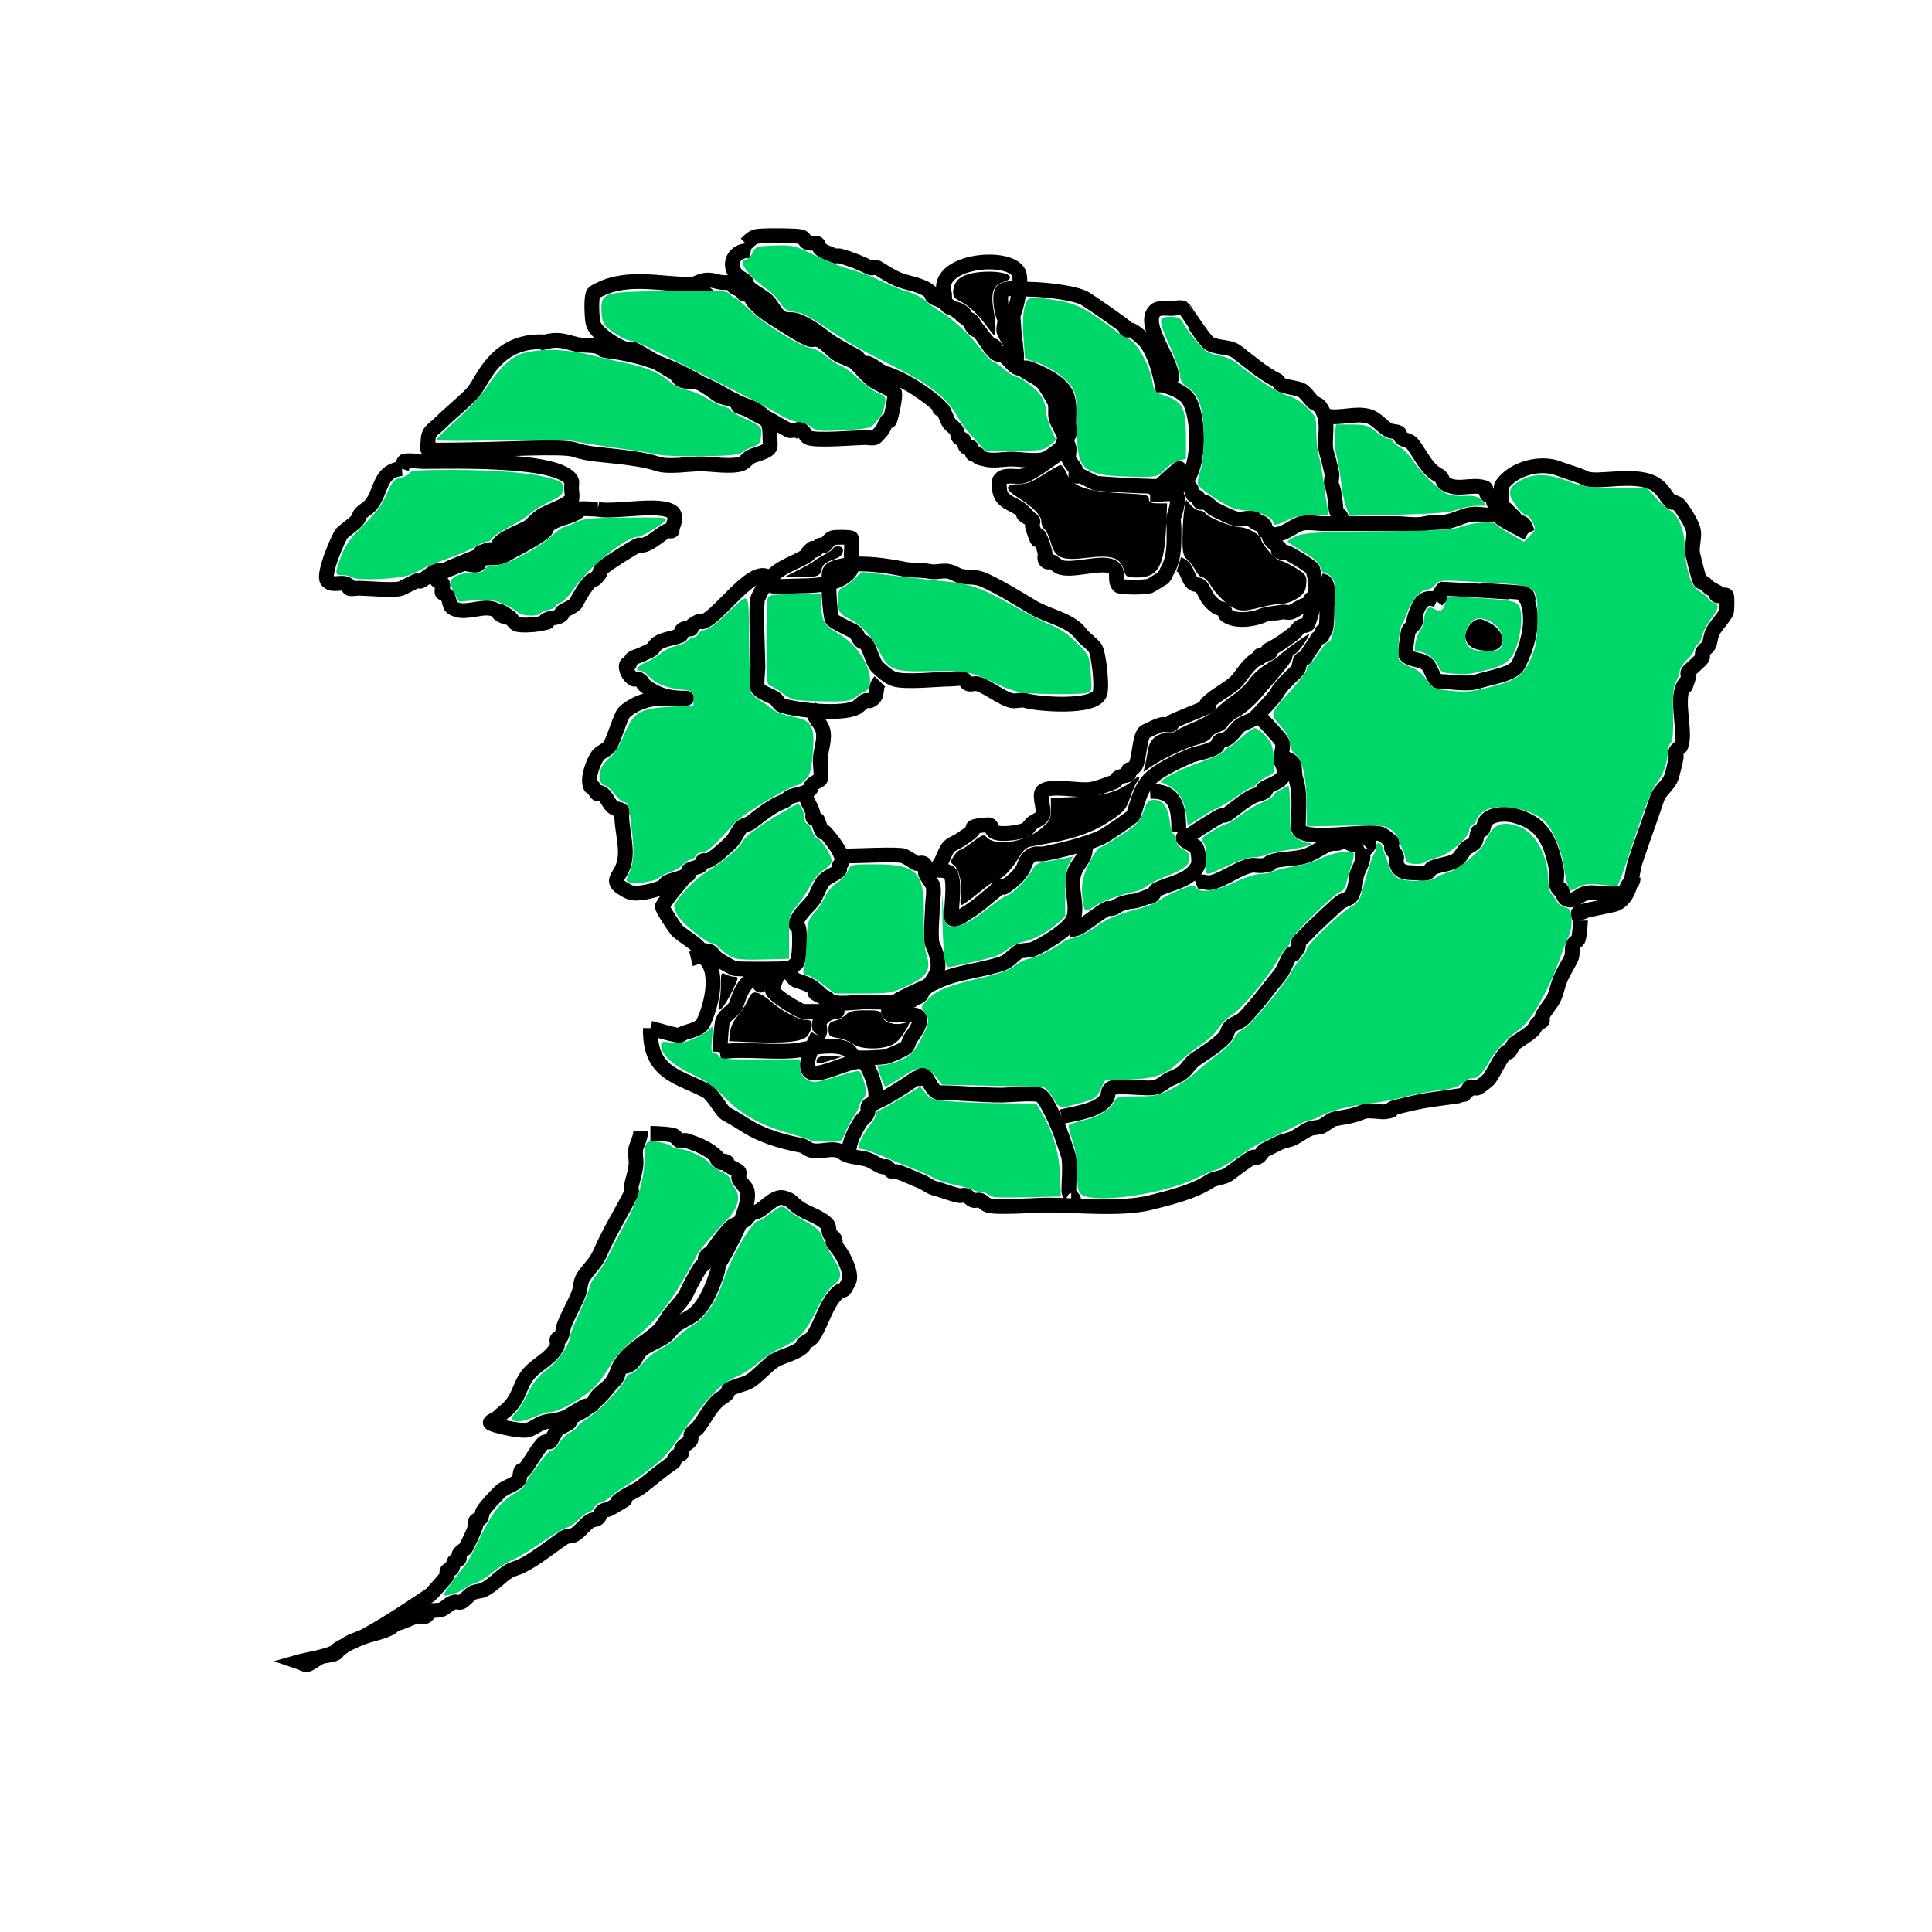 <?xml version="1.0" encoding="UTF-8" standalone="no"?>
<!-- Created with Inkscape (http://www.inkscape.org/) -->

<svg
   version="1.1"
   id="svg535"
   width="130.667"
   height="130.667"
   viewBox="0 0 130.667 130.667"
   sodipodi:docname="turtle.svg"
   inkscape:version="1.1.2 (b8e25be833, 2022-02-05)"
   xmlns:inkscape="http://www.inkscape.org/namespaces/inkscape"
   xmlns:sodipodi="http://sodipodi.sourceforge.net/DTD/sodipodi-0.dtd"
   xmlns="http://www.w3.org/2000/svg"
   xmlns:svg="http://www.w3.org/2000/svg">
  <defs
     id="defs539" />
  <sodipodi:namedview
     id="namedview537"
     pagecolor="#ffffff"
     bordercolor="#111111"
     borderopacity="1"
     inkscape:pageshadow="0"
     inkscape:pageopacity="0"
     inkscape:pagecheckerboard="1"
     showgrid="false"
     inkscape:zoom="6.1836732"
     inkscape:cx="65.333336"
     inkscape:cy="65.333336"
     inkscape:window-width="1920"
     inkscape:window-height="1017"
     inkscape:window-x="-8"
     inkscape:window-y="-8"
     inkscape:window-maximized="1"
     inkscape:current-layer="g541" />
  <g
     inkscape:groupmode="layer"
     inkscape:label="Image"
     id="g541">
    <path
       style="fill:none;stroke:#000000;stroke-width:1px;stroke-linecap:butt;stroke-linejoin:miter;stroke-opacity:1"
       d="m 43.34,76.492 c -0.036,0.488 -0.186,0.719 -0.323,1.132 -0.095,0.284 0.028,0.879 0,1.132 -0.063,0.566 -0.198,0.952 -0.323,1.455 -0.039,0.157 0.072,0.341 0,0.485 -0.654,1.308 -1.511,2.662 -2.102,4.043 -0.3,0.701 -0.732,1.017 -1.132,1.617 -0.229,0.343 -0.188,0.794 -0.323,1.132 -0.285,0.713 -0.67,1.353 -0.97,2.102 -0.105,0.263 -0.097,0.744 -0.323,0.97 -0.038,0.038 -0.138,-0.048 -0.162,0 -0.065,0.129 0.065,0.356 0,0.485 -0.466,0.932 -1.532,1.246 -2.102,2.102 -0.348,0.521 -0.479,1.123 -0.809,1.617 -0.385,0.578 -0.686,0.686 -1.132,1.132 -0.072,0.072 -0.485,0.217 -0.485,0.323 0,0.143 2.097,0.649 2.587,0.485 0.328,-0.109 0.678,-0.388 0.97,-0.485 0.456,-0.152 0.98,-0.133 1.455,-0.323 0.376,-0.151 1.188,-0.72 1.455,-0.809 0.102,-0.034 0.221,0.034 0.323,0 0.159,-0.053 0.267,-0.4 0.323,-0.485 0.37,-0.555 1.113,-0.884 1.455,-1.455 0.088,-0.146 0.085,-0.333 0.162,-0.485 0.133,-0.266 0.45,-0.225 0.647,-0.323 0.444,-0.222 0.556,-0.856 0.97,-1.132 0.456,-0.304 1.002,-0.506 1.455,-0.809 0.311,-0.207 0.498,-0.601 0.809,-0.809 0.439,-0.293 0.99,-0.505 1.294,-0.809 0.745,-0.745 1.127,-1.764 1.455,-2.749 0.07,-0.211 0.038,-0.462 0.162,-0.647 0.403,-0.605 2.369,-4.128 1.779,-5.013 -0.196,-0.295 -0.345,-0.366 -0.485,-0.647 -0.049,-0.098 0.075,-0.41 0,-0.485 -0.13,-0.13 -0.669,-0.346 -0.809,-0.485 -0.038,-0.038 0.048,-0.138 0,-0.162 -0.512,-0.256 -0.15,0.335 -0.647,-0.162 -0.038,-0.038 0.038,-0.124 0,-0.162 -0.613,-0.613 -1.347,-0.88 -2.102,-1.132 -0.121,-0.04 -0.381,0.069 -0.485,0 -0.127,-0.085 -0.197,-0.239 -0.323,-0.323 -0.161,-0.107 -1.334,-0.162 -1.617,-0.162"
       id="path1979" />
    <path
       style="fill:none;stroke:#000000;stroke-width:1px;stroke-linecap:butt;stroke-linejoin:miter;stroke-opacity:1"
       d="m 20.215,112.393 c 0.773,-0.203 1.699,-0.311 2.426,-0.647 0.353,-0.163 0.63,-0.458 0.97,-0.647 0.359,-0.199 0.773,-0.286 1.132,-0.485 1.56,-0.867 2.905,-1.775 4.366,-2.749 0.07,-0.047 1.106,-1.217 1.132,-1.294 0.034,-0.102 -0.06,-0.234 0,-0.323 0.067,-0.1 0.238,-0.076 0.323,-0.162 0.054,-0.054 0.108,-0.431 0.162,-0.485 0.085,-0.085 0.257,-0.061 0.323,-0.162 0.06,-0.09 -0.048,-0.227 0,-0.323 0.097,-0.194 0.388,-0.291 0.485,-0.485 0.223,-0.445 0.489,-0.982 0.647,-1.455 0.034,-0.102 -0.076,-0.247 0,-0.323 0.085,-0.085 0.251,-0.065 0.323,-0.162 0.102,-0.136 0.074,-0.339 0.162,-0.485 0.216,-0.361 0.856,-1.018 1.132,-1.294 0.347,-0.347 0.937,-0.452 1.294,-0.809 0.081,-0.081 0.056,-0.541 0.162,-0.647 0.038,-0.038 0.124,0.038 0.162,0 0.314,-0.314 1.127,-1.831 1.455,-1.941 0.102,-0.034 0.227,0.048 0.323,0 0.079,-0.039 0.387,-0.71 0.485,-0.809 0.177,-0.177 0.675,-0.352 0.809,-0.485 0.085,-0.085 0.076,-0.238 0.162,-0.323 0.182,-0.182 0.593,-0.341 0.809,-0.485 0.927,-0.618 1.982,-1.74 2.264,-2.587 0.468,-1.404 1.963,-1.963 2.911,-2.911 0.199,-0.199 0.49,-0.761 0.647,-0.97 0.353,-0.47 0.864,-0.918 1.132,-1.455 0.293,-0.586 0.579,-1.193 0.97,-1.779 0.085,-0.127 0.275,-0.179 0.323,-0.323 0.034,-0.102 -0.034,-0.221 0,-0.323 0.072,-0.217 0.358,-0.295 0.485,-0.485 0.391,-0.586 0.806,-1.129 1.294,-1.617 0.157,-0.157 0.796,-0.311 0.97,-0.485 0.1,-0.1 0.269,-0.377 0.485,-0.485 0.048,-0.024 0.108,0 0.162,0 0.108,-0.054 0.223,-0.095 0.323,-0.162 0.483,-0.322 1.065,-0.993 1.617,-0.809 0.579,0.193 0.392,0.213 0.97,0.647 0.541,0.405 1.377,0.569 1.941,1.132 0.157,0.157 0.062,0.448 0.162,0.647 0.068,0.136 0.275,0.179 0.323,0.323 0.289,0.868 -0.582,-0.398 0.323,0.809 0.286,0.381 0.91,1.577 0.647,2.102 -0.506,1.012 -0.273,0.273 -0.809,0.809 -0.756,0.756 -1.021,2.017 -1.617,2.911 -0.162,0.242 -0.506,0.344 -0.647,0.485 -0.038,0.038 0.038,0.124 0,0.162 -0.498,0.498 -1.36,0.622 -1.941,0.97 -0.536,0.322 -1.245,1.189 -1.779,1.455 -0.324,0.162 -0.985,0.3 -1.294,0.485 -0.103,0.062 -0.076,0.238 -0.162,0.323 -0.191,0.191 -0.456,0.295 -0.647,0.485 -0.537,0.537 -0.854,1.192 -1.294,1.779 -0.137,0.183 -0.413,0.268 -0.485,0.485 -0.034,0.102 0.034,0.221 0,0.323 -0.086,0.259 -0.561,0.388 -0.647,0.647 -0.034,0.102 0.06,0.234 0,0.323 -0.067,0.1 -0.238,0.076 -0.323,0.162 -0.393,0.393 0.048,0.237 -0.323,0.485 -0.737,0.491 -1.395,1.086 -2.102,1.617 -0.33,0.247 -0.827,0.443 -1.132,0.647 -1.498,0.998 1.537,-0.624 -0.97,0.809 -0.148,0.085 -0.352,0.055 -0.485,0.162 -0.152,0.121 -0.172,0.364 -0.323,0.485 -0.133,0.106 -0.339,0.074 -0.485,0.162 -0.387,0.232 -0.734,0.771 -1.132,0.97 -0.17,0.085 -0.478,0.049 -0.647,0.162 -0.954,0.636 -1.87,1.42 -2.911,1.941 -0.26,0.13 -0.557,0.179 -0.809,0.323 -0.607,0.347 -1.127,1.015 -1.779,1.294 -0.204,0.088 -0.441,0.079 -0.647,0.162 -0.274,0.11 -0.533,0.509 -0.809,0.647 -0.145,0.072 -0.328,-0.039 -0.485,0 -0.317,0.079 -0.543,0.352 -0.809,0.485 -0.266,0.133 -0.7,0.026 -0.97,0.162 -0.048,0.024 0,0.108 0,0.162 -0.054,0.054 -0.089,0.138 -0.162,0.162 -0.194,0.065 -0.453,-0.065 -0.647,0 -0.451,0.15 -0.844,0.373 -1.294,0.485 -0.781,0.195 0.008,0.077 -0.485,0.323 -0.575,0.287 -1.333,0.404 -1.941,0.647 -0.343,0.137 -1.299,0.57 -1.617,0.809 -0.043,0.032 0.038,0.124 0,0.162 -0.244,0.244 -0.837,0.176 -1.132,0.323 -0.265,0.132 -0.544,0.353 -0.809,0.485 -0.199,0.099 -0.436,-0.091 -0.647,-0.162 z"
       id="path1981" />
    <path
       style="fill:none;stroke:#000000;stroke-width:1px;stroke-linecap:butt;stroke-linejoin:miter;stroke-opacity:1"
       d="m 43.987,69.538 c -0.066,2.993 1.731,3.211 3.719,4.205 0.59,0.295 1.043,1.411 1.455,1.617 0.646,0.323 1.271,0.797 1.941,1.132 0.954,0.477 2.054,0.767 3.073,0.97 0.278,0.056 0.424,0.249 0.647,0.323 0.524,0.175 1.242,-0.119 1.779,0 0.235,0.052 0.423,0.234 0.647,0.323 0.412,0.165 1.019,0.178 1.455,0.323 0.34,0.113 0.631,0.372 0.97,0.485 0.102,0.034 0.234,-0.06 0.323,0 0.127,0.085 0.187,0.255 0.323,0.323 0.096,0.048 0.219,-0.026 0.323,0 0.491,0.123 1.145,0.47 1.617,0.647 0.339,0.127 0.619,0.397 0.97,0.485 0.516,0.129 1.093,0.38 1.617,0.485 0.159,0.032 0.332,-0.051 0.485,0 0.184,0.061 0.301,0.262 0.485,0.323 0.153,0.051 0.332,-0.051 0.485,0 0.184,0.061 0.305,0.251 0.485,0.323 0.544,0.218 3.174,0 4.043,0 2.024,0 5.029,0.319 6.954,-0.162 1.331,-0.333 2.957,-0.732 4.043,-1.455 0.341,-0.227 0.931,-0.213 1.294,-0.485 0.354,-0.266 1.232,-0.939 1.617,-1.132 0.096,-0.048 0.221,0.034 0.323,0 0.192,-0.064 0.303,-0.394 0.485,-0.485 0.312,-0.156 0.658,-0.329 0.97,-0.485 0.26,-0.13 0.695,-0.186 0.97,-0.323 0.247,-0.124 0.782,-0.507 1.132,-0.647 0.133,-0.053 0.654,-0.085 0.809,-0.162 0.109,-0.054 0.607,-0.445 0.809,-0.485 0.611,-0.122 1.385,-0.207 1.941,-0.485 0.282,-0.141 1.261,0.024 1.455,0 0.946,-0.118 0.087,-0.143 0.809,-0.323 0.691,-0.173 1.552,-0.383 2.264,-0.485 0.191,-0.027 2.236,-0.305 2.264,-0.323 0.127,-0.085 0.193,-0.245 0.323,-0.323 0.114,-0.493 0.448,-0.062 0.647,-0.162 0.165,-0.083 0.722,-0.517 0.809,-0.647 0.366,-0.548 0.692,-1.339 1.132,-1.779 0.038,-0.038 0.124,0.038 0.162,0 0.198,-0.198 0.227,-0.475 0.485,-0.647 0.346,-0.231 0.898,-0.574 1.132,-0.809 0.201,-0.201 0.204,-0.365 0.323,-0.485 0.085,-0.085 0.257,-0.061 0.323,-0.162 0.06,-0.09 -0.034,-0.221 0,-0.323 0.054,-0.161 0.526,-0.788 0.647,-0.97 0.28,-0.421 0.341,-0.861 0.485,-1.294 0.185,-0.554 0.548,-1.095 0.809,-1.617 0.165,-0.33 0.025,-0.698 0.162,-0.97 0.068,-0.136 0.239,-0.197 0.323,-0.323 0.087,-0.131 0.162,-1.101 0.162,-1.294"
       id="path1983" />
    <path
       style="fill:none;stroke:#000000;stroke-width:1px;stroke-linecap:butt;stroke-linejoin:miter;stroke-opacity:1"
       d="m 103.337,36.063 c -0.108,-0.216 -0.153,-0.476 -0.323,-0.647 -0.121,-0.121 -0.349,-0.059 -0.485,-0.162 -0.096,-0.072 -0.076,-0.238 -0.162,-0.323 -0.275,-0.275 -0.562,-0.278 -0.809,-0.647 -0.069,-0.104 0,-0.517 0,-0.647 0,-0.104 -0.072,-0.7 0,-0.809 0.761,-1.141 2.622,-1.636 3.881,-1.132 0.583,0.233 1.268,0.392 1.779,0.647 0.792,0.396 3.57,-0.476 4.851,0.485 0.423,0.317 0.625,0.787 0.97,1.132 0.038,0.038 0.108,0 0.162,0 0.108,0.054 0.238,0.076 0.323,0.162 0.277,0.277 0.816,1.154 0.97,1.617 0.178,0.533 -0.137,1.232 0,1.779 0.095,0.378 0.367,1.542 0.485,1.779 0.054,0.108 0.238,0.076 0.323,0.162 0.299,0.299 0.354,0.339 0.647,0.485 0.673,0.337 -0.173,-0.011 0.162,0.323 0.108,0.108 0.539,-0.108 0.647,0 0.07,0.07 0.048,1.036 0,1.132 -0.18,0.359 -0.577,0.784 -0.809,1.132 -0.228,0.341 -0.233,0.609 -0.323,0.97 -0.082,0.327 -0.398,0.384 -0.485,0.647 -0.034,0.102 0.034,0.221 0,0.323 -0.058,0.174 -0.925,0.879 -0.97,0.97 -0.064,0.128 0.045,0.349 0,0.485 -0.39,1.171 0.047,-0.255 -0.323,0.485 -0.52,1.04 0.207,3.122 -0.162,4.043 -0.057,0.142 -0.239,0.197 -0.323,0.323 -0.09,0.135 0.039,0.328 0,0.485 -0.108,0.431 -0.183,0.872 -0.323,1.294 -0.184,0.551 -0.783,0.893 -0.97,1.455 -0.459,1.378 -0.972,2.755 -1.455,4.205 -0.305,0.914 -0.214,2.371 -1.294,2.911 -0.201,0.1 -2.587,0.497 -2.587,0.647 0,0.17 0.108,0.323 0.162,0.485"
       id="path1985" />
    <path
       style="fill:none;stroke:#000000;stroke-width:1px;stroke-linecap:butt;stroke-linejoin:miter;stroke-opacity:1"
       d="m 40.429,34.446 c 1.173,0.223 4.127,-0.429 5.013,0.162 0.365,0.244 0.131,0.87 0,1.132 -0.024,0.048 0.048,0.138 0,0.162 -0.096,0.048 -0.227,-0.048 -0.323,0 -0.514,0.257 -1.03,0.823 -1.617,0.97 -0.105,0.026 -0.223,-0.04 -0.323,0 -0.354,0.142 -1.8,1.078 -2.102,1.294 -0.927,0.662 -0.099,0.261 -0.809,0.97 -0.085,0.085 -0.238,0.076 -0.323,0.162 -0.362,0.362 -0.758,1.031 -0.97,1.455 -0.145,0.29 -0.797,0.474 -0.97,0.647 -0.038,0.038 0.038,0.124 0,0.162 -0.267,0.267 -0.69,0.183 -0.97,0.323 -0.642,0.321 0.715,0.051 -0.647,0.323 -0.274,0.055 -1.225,0.115 -1.455,0 -0.191,-0.096 -0.307,-0.366 -0.485,-0.485 -1.489,-0.993 0.753,0.538 -0.647,-0.162 -0.017,-0.009 -0.195,-0.259 -0.323,-0.323 -0.698,-0.349 -1.839,0.25 -2.587,0 -0.625,-0.208 -0.364,-0.405 -0.647,-0.97 -0.016,-0.032 -0.288,-0.127 -0.323,-0.162 -0.108,-0.108 0.108,-0.539 0,-0.647 -0.243,-0.243 -0.481,-0.011 -0.323,-0.485 0.09,-0.27 1.376,-0.688 1.617,-0.809 0.287,-0.144 0.868,0.176 1.132,0 0.1,-0.067 0.061,-0.257 0.162,-0.323 0.277,-0.184 0.979,-0.072 1.294,-0.162 0.348,-0.099 0.647,-0.323 0.97,-0.485 0.479,-0.24 1.742,-0.933 2.102,-1.294 0.085,-0.085 0.076,-0.238 0.162,-0.323 0.465,-0.465 1.273,-0.555 1.779,-0.809 0.673,-0.337 -0.173,0.011 0.162,-0.323 0.098,-0.098 1.452,0 1.455,0 z"
       id="path1987" />
    <path
       style="fill:none;stroke:#000000;stroke-width:1px;stroke-linecap:butt;stroke-linejoin:miter;stroke-opacity:1"
       d="m 27.168,31.696 c -1.754,0.16 -1.266,1.976 -2.426,2.749 -0.629,0.419 -0.314,0.475 -0.647,0.809 -0.268,0.268 -0.786,0.624 -0.97,0.809 -0.188,0.188 -1.363,2.842 -0.97,3.234 0.401,0.401 1.054,-0.078 1.455,0.323 0.038,0.038 -0.038,0.124 0,0.162 0.084,0.084 0.51,0 0.647,0 0.522,0 2.525,0.193 2.911,0 0.415,-0.208 0.554,-0.277 0.97,-0.485 0.096,-0.048 0.227,0.048 0.323,0 0.335,-0.167 0.62,-0.472 0.97,-0.647 0.204,-0.102 0.592,-0.053 0.809,-0.162 0.712,-0.356 1.538,-0.607 2.264,-0.97 0.74,-0.37 -0.686,0.067 0.485,-0.323 0.281,-0.094 0.355,0.131 0.647,-0.162 0.085,-0.085 0.076,-0.238 0.162,-0.323 0.396,-0.396 1.267,-0.714 1.779,-0.97 0.381,-0.191 0.622,-0.577 0.97,-0.809 0.572,-0.381 1.626,-0.656 2.102,-1.132 0.093,-0.093 0,-0.685 0,-0.809 0,-0.109 0.048,-0.39 0,-0.485 -0.758,-1.517 -8.024,-1.294 -10.026,-1.294 -0.16,0 -1.224,-0.105 -1.294,0 -0.095,0.142 -0.108,0.323 -0.162,0.485 z"
       id="path1989" />
    <path
       style="fill:none;stroke:#000000;stroke-width:1px;stroke-linecap:butt;stroke-linejoin:miter;stroke-opacity:1"
       d="m 36.871,23.125 c -1.853,-0.1 -3.075,0.651 -4.043,2.102 -0.306,0.459 -0.617,1.103 -0.97,1.455 -0.712,0.712 -1.507,1.345 -2.102,1.941 -0.496,0.496 -0.809,0.503 -0.809,1.294 0,0.162 -0.114,0.371 0,0.485 0.092,0.092 3.256,0 3.558,0 1.165,0 5.565,-0.247 6.307,0 1.038,0.346 1.991,0.35 3.073,0.485 0.862,0.108 1.78,0.216 2.587,0.485 0.748,0.249 2.129,0 2.911,0 0.706,0 2.051,0.233 2.749,0 0.256,-0.085 0.406,-0.365 0.647,-0.485 0.372,-0.186 1.113,-0.286 1.294,-0.647 0.05,-0.1 0,-0.575 0,-0.647 0,-1.467 -0.324,-1.133 -1.294,-1.779 -0.258,-0.172 -0.753,-0.286 -0.809,-0.323 -0.1,-0.067 -0.065,-0.251 -0.162,-0.323 -0.356,-0.267 -0.922,-0.206 -1.294,-0.485 -1.964,-1.473 -4.684,-2.607 -7.116,-2.911 -1.076,-0.134 -0.279,-0.093 -0.97,-0.323 -0.424,-0.141 -1.014,-0.051 -1.455,-0.162 -0.834,-0.209 -1.187,-0.391 -2.102,-0.162 z"
       id="path1991" />
    <path
       style="fill:none;stroke:#000000;stroke-width:1px;stroke-linecap:butt;stroke-linejoin:miter;stroke-opacity:1"
       d="m 46.898,19.244 c -2.057,0.009 -4.395,-0.633 -6.307,0.323 -0.079,0.04 -0.436,0.175 -0.485,0.323 -0.13,0.389 -0.078,1.553 0,1.941 0.135,0.674 1.629,1.652 2.264,1.779 0.159,0.032 0.328,-0.039 0.485,0 0.072,0.018 2.467,1.448 2.749,1.617 0.196,0.118 0.281,0.383 0.485,0.485 0.267,0.134 0.827,0.06 1.132,0.162 0.98,0.327 1.678,0.839 2.587,1.294 0.487,0.243 0.986,0.334 1.455,0.647 0.3,0.2 0.376,0.35 0.647,0.485 0.469,0.235 0.971,0.566 1.455,0.809 0.13,0.065 0.35,-0.054 0.485,0 0.462,-0.294 0.556,0.359 0.809,0.485 0.5,0.25 3.226,0 3.881,0 0.13,0 0.543,0.069 0.647,0 0.127,-0.085 0.216,-0.216 0.323,-0.323 0.309,-0.309 0.23,-0.426 0.485,-0.809 0.03,-0.045 0.124,0.038 0.162,0 0.085,-0.085 0.471,-1.793 0.323,-1.941 -0.165,-0.165 -1.138,-0.57 -1.455,-0.809 -0.453,-0.34 -0.748,-0.748 -1.132,-1.132 -0.236,-0.236 -1.013,-0.446 -1.294,-0.647 -0.42,-0.3 -0.77,-0.796 -1.294,-0.97 -0.153,-0.051 -0.328,0.039 -0.485,0 -0.512,-0.128 -1.781,-1.004 -2.264,-1.294 -0.58,-0.348 -1.187,-0.757 -1.617,-1.294 -0.121,-0.152 -0.168,-0.369 -0.323,-0.485 -0.086,-0.065 -0.227,0.048 -0.323,0 -0.048,-0.024 0.038,-0.124 0,-0.162 -0.094,-0.094 -0.553,-0.23 -0.647,-0.323 -0.038,-0.038 0.038,-0.124 0,-0.162 -0.206,-0.206 -0.709,-0.096 -0.97,-0.162 -0.769,-0.192 -0.989,-0.233 -1.779,0.162 z"
       id="path1993" />
    <path
       style="fill:none;stroke:#000000;stroke-width:1px;stroke-linecap:butt;stroke-linejoin:miter;stroke-opacity:1"
       d="m 50.779,16.98 c -0.945,-0.182 -1.672,0.74 -0.97,1.617 0.121,0.152 0.33,0.207 0.485,0.323 0.495,0.372 -0.265,-0.103 0.323,0.485 0.305,0.305 0.781,0.546 1.132,0.809 0.475,0.356 0.609,0.98 1.132,1.294 0.281,0.169 0.659,0.058 0.97,0.162 0.77,0.257 1.479,0.826 2.102,1.294 0.451,0.338 1.456,0.89 1.941,1.132 0.194,0.097 0.291,0.388 0.485,0.485 0.096,0.048 0.221,-0.034 0.323,0 0.362,0.121 0.735,0.515 1.132,0.647 0.793,0.264 1.547,0.654 2.264,1.132 0.483,0.322 1.054,0.73 1.455,1.132 0.038,0.038 -0.038,0.124 0,0.162 0.038,0.038 0.124,-0.038 0.162,0 0.163,0.163 0.328,0.761 0.485,0.97 0.137,0.183 0.358,0.295 0.485,0.485 0.095,0.142 0.059,0.349 0.162,0.485 0.072,0.096 0.251,0.065 0.323,0.162 0.102,0.136 0.041,0.365 0.162,0.485 0.076,0.076 0.227,-0.048 0.323,0 0.152,0.076 0.009,0.409 0.162,0.485 0.096,0.048 0.227,-0.048 0.323,0 0.048,0.024 -0.038,0.124 0,0.162 0.121,0.121 0.323,0.108 0.485,0.162 0.476,0.159 1.255,0 1.779,0 0.632,0 1.66,0.201 2.264,0 0.24,-0.08 1.055,-0.655 1.132,-0.809 0.107,-0.213 0.181,-0.596 0.323,-0.809 0.03,-0.045 0.138,0.048 0.162,0 0.121,-0.241 0,-0.539 0,-0.809 0,-0.619 0.088,-1.357 -0.162,-1.941 -0.36,-0.841 -1.805,-1.518 -2.587,-1.779 -0.205,-0.068 -0.438,0.052 -0.647,0 -0.373,-0.093 -0.658,-0.621 -0.97,-0.809 -0.146,-0.088 -0.339,-0.074 -0.485,-0.162 -0.549,-0.33 -0.898,-1.221 -1.294,-1.617 -0.038,-0.038 -0.114,0.024 -0.162,0 -0.241,-0.121 -0.295,-0.456 -0.485,-0.647 -0.473,-0.473 -1.237,-0.932 -1.779,-1.294 -0.201,-0.134 -0.476,-0.153 -0.647,-0.323 -0.085,-0.085 -0.068,-0.248 -0.162,-0.323 -0.621,-0.496 -1.435,-0.542 -2.102,-0.809 -0.586,-0.234 -0.895,-0.473 -1.455,-0.809 -0.12,-0.072 -0.36,0.063 -0.485,0 -0.611,-0.305 -1.394,-0.632 -2.102,-0.809 -0.105,-0.026 -0.227,0.048 -0.323,0 -0.257,-0.129 -0.758,-0.273 -0.97,-0.485 -0.085,-0.085 -0.076,-0.238 -0.162,-0.323 -0.148,-0.148 -0.573,0.074 -0.809,-0.162 -0.091,-0.091 -0.093,-0.247 -0.323,-0.323 -0.205,-0.068 -2.729,-0.115 -3.073,0 -0.251,0.084 -0.458,0.297 -0.647,0.485"
       id="path1995" />
    <path
       style="fill:none;stroke:#000000;stroke-width:1px;stroke-linecap:butt;stroke-linejoin:miter;stroke-opacity:1"
       d="m 78.594,26.036 c -0.204,-1.014 -0.444,-1.873 -0.97,-2.749 -0.153,-0.255 -0.853,-0.877 -1.132,-0.97 -0.102,-0.034 -0.227,0.048 -0.323,0 -0.048,-0.024 0.038,-0.124 0,-0.162 -0.264,-0.264 -2.439,-1.747 -2.749,-1.941 -0.705,-0.44 -3.018,-0.647 -3.719,-0.647 -0.363,0 -1.762,-0.195 -1.941,0.162 -0.2,0.4 0.005,1.466 0.162,1.779 0.129,0.259 -0.129,0.712 0,0.97 0.243,0.486 0.55,0.938 0.809,1.455 0.072,0.145 -0.051,0.332 0,0.485 0.242,0.725 1.28,0.957 1.779,1.455 0.208,0.208 0.615,0.906 0.809,1.294 0.163,0.326 -0.021,0.929 0.162,1.294 0.267,0.534 0.603,1.164 0.809,1.779 0.081,0.243 -0.081,0.566 0,0.809 0.111,0.332 0.4,0.469 0.485,0.809 0.026,0.105 -0.048,0.227 0,0.323 0.048,0.096 0.227,-0.048 0.323,0 0.335,0.167 0.639,0.32 0.97,0.485 0.139,0.07 5.493,0.381 5.822,0.162 1.342,-0.895 1.248,-4.678 0.485,-5.822 -0.348,-0.523 -1.26,-0.841 -1.779,-0.97 z"
       id="path1997" />
    <path
       style="fill:none;stroke:#000000;stroke-width:1px;stroke-linecap:butt;stroke-linejoin:miter;stroke-opacity:1"
       d="m 63.878,19.891 c -0.747,-2.267 4.354,-2.774 5.013,-1.455 0.254,0.509 -0.132,2.367 -0.323,2.749 -0.103,0.205 0,0.72 0,0.97 0,0.335 0.259,2.005 0.162,2.102 -0.314,0.314 -0.728,-0.243 -0.809,-0.323 -0.075,-0.075 -0.388,0.049 -0.485,0 -0.402,-0.201 0.07,-0.138 -0.162,-0.485 -0.067,-0.1 -0.238,-0.076 -0.323,-0.162 -0.227,-0.227 -0.951,-1.094 -1.132,-1.455 -0.114,-0.228 -0.318,-0.24 -0.485,-0.323 -0.673,-0.337 0.173,0.011 -0.162,-0.323 -0.592,-0.592 -1.294,0.052 -1.294,-1.294 z"
       id="path1999" />
    <path
       style="fill:none;stroke:#000000;stroke-width:1px;stroke-linecap:butt;stroke-linejoin:miter;stroke-opacity:1"
       d="m 71.802,30.564 c -0.67,0.399 -1.824,1.363 -2.587,1.617 -0.441,0.147 -1.356,-0.199 -1.617,0.323 -0.072,0.145 0,0.323 0,0.485 0,1.028 1.041,1.041 1.617,1.617 1.078,1.078 -0.809,-0.377 0.485,0.485 0.35,0.233 0.005,0.176 0.162,0.647 0.58,1.739 0.102,-0.119 0.485,0.647 0.129,0.258 0.245,0.658 0.323,0.97 0.061,0.244 -0.13,0.501 0.162,0.647 0.096,0.048 0.227,-0.048 0.323,0 0.174,0.087 0.311,0.237 0.485,0.323 0.758,0.379 2.796,-0.381 3.558,0 0.577,0.289 0.09,0.898 0.485,1.294 0.097,0.097 1.691,0.137 2.102,0 0.056,-0.019 0.63,-0.396 0.809,-0.485 0.176,-0.088 0.239,-0.344 0.323,-0.485 0.534,-0.89 0.485,-1.871 0.485,-2.911 0,-0.27 -0.085,-0.553 0,-0.809 0.079,-0.238 0.392,-1.225 0.162,-1.455 -0.174,-0.174 -1.478,0 -1.779,0"
       id="path2001" />
    <path
       style="fill:none;stroke:#000000;stroke-width:1px;stroke-linecap:butt;stroke-linejoin:miter;stroke-opacity:1"
       d="m 79.726,38.165 c 0.601,0.187 0.549,0.957 0.97,1.294 0.133,0.106 0.349,0.059 0.485,0.162 0.152,0.114 0.377,0.647 0.485,0.809 0.169,0.254 0.403,0.464 0.647,0.647 0.041,0.031 0.472,0.135 0.485,0.162 0.178,0.355 -0.078,0.284 0.323,0.485 0.671,0.335 1.825,0.139 2.426,-0.162 0.02,-0.01 0.965,-0.12 1.132,-0.162 0.169,-0.042 0.477,0.068 0.647,0 0.336,-0.134 0.619,-0.397 0.97,-0.485 0.105,-0.026 0.247,0.076 0.323,0 0.076,-0.076 -0.034,-0.221 0,-0.323 0.048,-0.145 0.255,-0.187 0.323,-0.323 0.069,-0.139 0.073,-0.914 0,-1.132 -0.003,-0.007 -0.158,-0.636 -0.162,-0.647 -0.05,-0.149 -1.603,-1.088 -1.779,-1.132 -0.105,-0.026 -0.221,0.034 -0.323,0 -0.505,-0.168 0.054,-0.108 -0.162,-0.323 -0.177,-0.177 -0.488,-0.33 -0.647,-0.647 -0.199,-0.398 0.469,0.146 -0.162,-0.485 -0.038,-0.038 -0.138,0.048 -0.162,0 -0.048,-0.096 0.06,-0.234 0,-0.323 -0.316,-0.473 -0.228,-0.033 -0.485,-0.162 -0.673,-0.337 0.173,0.011 -0.162,-0.323 -0.189,-0.189 -1.009,0.095 -1.294,0 -0.489,-0.163 -0.965,-0.401 -1.455,-0.647 -0.246,-0.123 -0.39,-0.399 -0.647,-0.485 -0.102,-0.034 -0.227,0.048 -0.323,0 -0.108,-0.054 -0.076,-0.238 -0.162,-0.323 -0.044,-0.044 -0.301,-0.14 -0.323,-0.162 -0.03,-0.03 -0.132,-0.455 -0.162,-0.485 -0.137,-0.137 -0.348,-0.186 -0.485,-0.323 -0.137,-0.137 -0.237,-0.311 -0.323,-0.485 -0.072,-0.145 0.124,-0.589 0,-0.485 -0.674,0.562 -1.294,1.186 -1.941,1.779"
       id="path2003" />
    <path
       style="fill:none;stroke:#000000;stroke-width:1px;stroke-linecap:butt;stroke-linejoin:miter;stroke-opacity:1"
       d="m 78.594,26.036 c 2.076,-0.13 -1.65,-3.848 -0.485,-5.013 0.256,-0.256 0.826,-0.162 1.132,-0.162 0.27,0 0.568,-0.121 0.809,0 0.014,0.007 1.208,1.855 1.617,2.264 0.45,0.45 1.426,0.261 1.941,0.647 0.911,0.684 1.726,1.429 2.749,1.941 0.136,0.068 0.179,0.275 0.323,0.323 0.518,0.173 0.856,0.178 1.294,0.323 0.254,0.085 0.621,0.621 0.809,0.809 0.137,0.137 0.369,0.168 0.485,0.323 0.786,1.048 0.154,2.241 0.485,3.234 0.144,0.431 0.214,0.855 0.323,1.294 0.051,0.204 -0.097,0.615 0,0.809 0.241,0.482 0.246,1.623 0.323,1.779 0.115,0.231 0.323,0.196 0.323,0.485"
       id="path2005" />
    <path
       style="fill:none;stroke:#000000;stroke-width:1px;stroke-linecap:butt;stroke-linejoin:miter;stroke-opacity:1"
       d="m 85.871,36.224 c 0.27,-0.054 0.548,-0.075 0.809,-0.162 0.429,-0.143 0.843,-0.497 1.294,-0.647 0.42,-0.14 1.164,0 1.617,0 1.617,0 3.234,0 4.851,0 0.588,0 1.383,0.139 1.941,0 0.539,-0.135 1.098,-0.032 1.617,-0.162 0.595,-0.149 1.155,-0.485 1.779,-0.485 0.353,0 1.147,0.154 1.455,0 0.212,-0.106 0.45,-0.063 0.647,-0.162 0.048,-0.024 -0.038,-0.2 0,-0.162 0.513,0.513 0.97,1.078 1.455,1.617"
       id="path2007" />
    <path
       style="fill:none;stroke:#000000;stroke-width:1px;stroke-linecap:butt;stroke-linejoin:miter;stroke-opacity:1"
       d="m 89.752,28.139 c 0.871,0.181 1.887,-0.216 2.749,0 0.641,0.16 0.93,0.708 1.455,0.97 0.199,0.099 0.456,0.047 0.647,0.162 0.103,0.062 0.076,0.238 0.162,0.323 0.231,0.231 0.538,0.125 0.809,0.485 0.574,0.765 0.914,1.67 1.779,2.102 0.173,0.087 0.261,0.443 0.323,0.485 0.905,0.604 1.806,0.009 2.749,0.323 0.162,0.054 0.041,0.365 0.162,0.485 0.038,0.038 0.124,-0.038 0.162,0 0.282,0.282 0.275,0.655 0.485,0.97 0.085,0.127 0.255,0.187 0.323,0.323 0.048,0.096 -0.091,0.266 0,0.323 0.57,0.363 1.186,0.647 1.779,0.97"
       id="path2009" />
    <path
       style="fill:none;stroke:#000000;stroke-width:1px;stroke-linecap:butt;stroke-linejoin:miter;stroke-opacity:1"
       d="m 57.409,38.165 c 1.271,-0.09 2.478,0.075 3.719,0.323 0.579,0.116 1.183,0.043 1.779,0.162 0.413,0.083 0.886,-0.102 1.294,0 0.282,0.07 0.525,0.26 0.809,0.323 0.424,0.094 0.869,0.02 1.294,0.162 0.865,0.288 2.813,1.494 3.558,1.941 1.003,0.602 2.521,0.828 3.234,1.779 0.272,0.362 0.699,0.608 0.97,0.97 0.231,0.308 0.497,2.552 0.323,3.073 -0.359,1.078 -4.371,0.699 -5.013,0.485 -0.289,-0.096 -0.675,0.074 -0.97,0 -0.696,-0.174 -1.527,-0.886 -2.264,-1.132 -0.205,-0.068 -0.442,0.068 -0.647,0 -0.145,-0.048 -0.179,-0.275 -0.323,-0.323 -0.261,-0.087 -0.684,0 -0.97,0 -0.748,0 -2.983,0.245 -3.719,0 -0.386,-0.129 -0.858,-0.535 -1.132,-0.809 -0.366,-0.366 -0.502,-1.311 -0.809,-1.617 -0.085,-0.085 -0.238,-0.076 -0.323,-0.162 -0.191,-0.191 -0.244,-0.526 -0.485,-0.647 -0.178,-0.089 -1.379,-0.655 -1.455,-0.809 -0.165,-0.33 -0.309,-2.94 -0.162,-3.234 0.167,-0.334 0.973,-0.378 1.294,-0.485 z"
       id="path2011" />
    <path
       style="fill:none;stroke:#000000;stroke-width:1px;stroke-linecap:butt;stroke-linejoin:miter;stroke-opacity:1"
       d="m 52.073,39.135 c 0.676,-0.841 1.755,-1.062 2.587,-1.617 0.045,-0.03 -0.038,-0.124 0,-0.162 0.631,-0.631 0.087,0.037 0.485,-0.162 0.136,-0.068 0.187,-0.255 0.323,-0.323 0.096,-0.048 0.247,0.076 0.323,0 0.1,-0.1 0.269,-0.377 0.485,-0.485 0.149,-0.075 1.162,-0.066 1.294,0 0.074,0.037 0,1.011 0,1.132 0,0.258 0.112,0.746 0,0.97 -0.504,1.008 -2.314,1.132 -3.396,1.132 -0.486,0 -1.874,0.1 -1.941,0 -0.095,-0.142 -0.108,-0.323 -0.162,-0.485 z"
       id="path2013" />
    <path
       style="fill:none;stroke:#000000;stroke-width:1px;stroke-linecap:butt;stroke-linejoin:miter;stroke-opacity:1"
       d="m 52.073,39.135 c -0.355,0.374 -0.592,0.86 -0.809,1.294 -0.18,0.359 0,4.221 0,4.69 0,0.13 -0.143,1.312 0,1.455 0.31,0.31 0.773,0.432 1.132,0.647 0.196,0.118 0.268,0.413 0.485,0.485 0.985,0.328 4.022,0.657 5.013,0.162 0.241,-0.121 0.4,-0.362 0.647,-0.485 0.096,-0.048 0.227,0.048 0.323,0 0.655,-0.328 0.225,-0.872 0.647,-1.294"
       id="path2015" />
    <path
       style="fill:none;stroke:#000000;stroke-width:1px;stroke-linecap:butt;stroke-linejoin:miter;stroke-opacity:1"
       d="m 52.073,39.135 c -1.062,-1.125 -3.359,2.521 -4.528,2.911 -0.102,0.034 -0.227,-0.048 -0.323,0 -0.174,0.087 -0.348,0.186 -0.485,0.323 -0.038,0.038 0.051,0.145 0,0.162 -0.153,0.051 -0.341,-0.072 -0.485,0 -0.396,0.198 0.05,0.361 -0.323,0.485 -0.443,0.148 -1.059,0.221 -1.455,0.485 -0.19,0.127 -0.281,0.383 -0.485,0.485 -0.382,0.191 -0.748,0.357 -1.132,0.485 -0.201,0.067 -0.242,0.404 -0.323,0.485 -0.038,0.038 -0.145,-0.051 -0.162,0 -0.096,0.287 0.162,0.809 0.485,0.97 0.096,0.048 0.234,-0.06 0.323,0 0.485,0.323 0.162,0.243 0.485,0.485 0.895,0.671 1.678,0.809 2.749,0.809 0.162,0 -0.323,0 -0.485,0 -0.377,0 -0.755,0 -1.132,0 -1.051,0 -2.069,0.452 -2.587,0.97 -0.242,0.242 -0.678,1.826 -0.97,2.264 -0.179,0.268 -0.606,0.377 -0.809,0.647 -0.281,0.375 -0.753,1.566 -0.485,2.102 0.024,0.048 0.124,-0.038 0.162,0 0.085,0.085 0.095,0.223 0.162,0.323 0.321,0.482 -0.032,-0.183 0.485,0.162 0.294,0.196 0.433,0.782 0.809,0.97 0.152,0.076 0.365,0.041 0.485,0.162 0.076,0.076 0,0.216 0,0.323 0,1.011 0.419,2.206 0.162,3.234 -0.27,1.08 -1.19,1.184 0.323,1.941 0.513,0.257 1.846,-0.115 2.264,-0.323 0.136,-0.068 0.187,-0.255 0.323,-0.323 0.382,-0.191 0.925,-0.239 1.294,-0.485 0.32,0.016 0.076,-0.238 0.162,-0.323 0.129,-0.129 0.692,-0.207 0.809,-0.323 0.085,-0.085 0.061,-0.257 0.162,-0.323 0.09,-0.06 0.221,0.034 0.323,0 0.388,-0.129 1.3,-0.976 1.617,-1.294 0.209,-0.209 0.44,-0.763 0.647,-0.97 0.17,-0.17 0.454,-0.179 0.647,-0.323 0.774,-0.581 1.34,-1.086 2.264,-1.455 0.18,-0.072 0.301,-0.262 0.485,-0.323 0.352,-0.117 0.996,-0.187 1.294,-0.485 0.038,-0.038 -0.024,-0.114 0,-0.162 0.129,-0.259 0.533,-0.371 0.647,-0.485 0.12,-0.12 0,-1.075 0,-1.294 0,-0.633 0.381,-1.445 0.162,-2.102 -0.11,-0.33 -0.346,-0.531 -0.485,-0.809 -0.155,-0.31 -0.032,-0.355 -0.323,-0.647"
       id="path2017" />
    <path
       style="fill:none;stroke:#000000;stroke-width:1px;stroke-linecap:butt;stroke-linejoin:miter;stroke-opacity:1"
       d="m 46.413,59.188 c -0.539,0.701 -1.162,1.344 -1.617,2.102 -0.072,0.12 0.923,1.57 0.97,1.617 0.362,0.362 1.059,0.736 1.455,1.132 0.038,0.038 -0.038,0.124 0,0.162 0.082,0.082 0.653,0.084 0.809,0.162 0.191,0.096 0.307,0.366 0.485,0.485 0.36,0.24 0.754,0.458 1.132,0.647 0.14,0.07 3.431,0.058 3.719,0 0.191,-0.038 0.323,-0.216 0.485,-0.323 0.26,-0.173 0.267,-2.109 0.162,-2.426 -0.077,-0.231 -0.248,-0.063 -0.162,-0.323 0.266,-0.798 0.992,-1.176 1.294,-1.779 0.186,-0.373 0.256,-0.626 0.485,-0.97 0.258,-0.388 0.813,-0.489 1.132,-0.809 0.076,-0.076 -0.048,-0.227 0,-0.323 0.034,-0.068 0.128,-0.094 0.162,-0.162 0.256,-0.513 -0.858,-1.828 -1.132,-2.102 -0.038,-0.038 -0.124,0.038 -0.162,0 -0.115,-0.115 -0.281,-0.745 -0.323,-0.809 -0.067,-0.1 -0.257,-0.061 -0.323,-0.162 -0.06,-0.09 0.034,-0.221 0,-0.323 -0.265,-0.794 -0.485,-0.684 -0.485,-1.617"
       id="path2019" />
    <path
       style="fill:none;stroke:#000000;stroke-width:1px;stroke-linecap:butt;stroke-linejoin:miter;stroke-opacity:1"
       d="m 52.719,65.657 c 0.216,0.054 0.448,0.062 0.647,0.162 0.205,0.102 0.268,0.413 0.485,0.485 0.329,0.11 0.831,0.245 1.132,0.485 1.817,1.454 -1.088,-0.302 0.809,0.647 0.74,0.37 -0.686,-0.067 0.485,0.323 0.595,0.198 1.636,0 2.264,0 0.427,0 2.979,0.094 3.234,-0.162 0.038,-0.038 -0.048,-0.138 0,-0.162 0.096,-0.048 0.234,0.06 0.323,0 0.591,-0.394 -0.173,-0.237 0.323,-0.485 0.404,-0.202 0.824,-0.854 0.97,-1.294 0.168,-0.503 -0.112,-1.356 -0.323,-1.779 -0.17,-0.34 0,-2.211 0,-2.587 0,-0.363 0.158,-1.139 0,-1.455 -0.054,-0.109 -0.445,-0.607 -0.485,-0.809 -0.037,-0.183 0.132,-0.549 -0.162,-0.647 -0.153,-0.051 -0.351,0.09 -0.485,0 -0.353,-0.235 -0.47,-0.316 -0.809,-0.485 -0.304,-0.152 -3.268,0 -3.881,0"
       id="path2021" />
    <path
       style="fill:none;stroke:#000000;stroke-width:1px;stroke-linecap:butt;stroke-linejoin:miter;stroke-opacity:1"
       d="m 97.191,40.591 c -0.89,-0.4 -1.225,0.279 -1.455,0.97 -0.356,1.067 0.198,-0.108 0,0.485 -0.094,0.282 -0.406,0.41 -0.485,0.647 -0.033,0.098 -0.252,1.526 -0.162,1.617 0.388,0.388 1.044,0.235 1.455,0.647 0.271,0.271 0.429,1.132 0.809,1.132 0.728,0 1.901,0.229 2.587,0 0.851,-0.284 2.422,-0.478 2.749,-1.132 0.547,-1.093 1.116,-2.796 0.647,-4.205 -0.034,-0.102 0.048,-0.227 0,-0.323 -0.024,-0.048 -0.124,0.038 -0.162,0 -0.335,-0.335 0.511,0.013 -0.162,-0.323 -0.038,-0.019 -5.324,-0.33 -5.337,-0.323 -0.221,0.111 -0.478,0.794 -0.485,0.809 z"
       id="path2023" />
    <path
       style="fill:none;stroke:#000000;stroke-width:1px;stroke-linecap:butt;stroke-linejoin:miter;stroke-opacity:1"
       d="m 100.911,42.855 c -0.27,-0.054 -0.537,-0.117 -0.809,-0.162 -0.204,-0.034 -0.281,0.528 -0.162,0.647 0.173,0.173 1.784,0.464 0.97,-0.485 -0.205,-0.239 -0.527,-0.345 -0.809,-0.485 -0.184,-0.092 -1.264,1.132 0.485,1.132"
       id="path2025" />
    <path
       style="fill:none;stroke:#000000;stroke-width:1px;stroke-linecap:butt;stroke-linejoin:miter;stroke-opacity:1"
       d="m 62.746,58.865 c 0.452,0.032 1.04,-0.115 1.455,0.162 0.415,0.276 0.162,2.125 0.162,2.587 0,0.067 -0.043,0.442 0,0.485 0.238,0.238 0.874,-0.265 0.97,-0.323 0.786,-0.472 1.391,-1.048 2.102,-1.617 0.058,-0.397 0.343,-0.067 0.485,-0.162 0.493,-0.329 1.027,-0.759 1.294,-1.294 0.1,-0.2 0.162,-0.593 0.485,-0.809 0.385,-0.257 0.56,-0.08 0.97,-0.162 1.034,-0.207 2.93,-0.657 3.881,-1.132 0.255,-0.128 2.062,-1.335 2.102,-1.455 0.348,-1.045 0.491,-2.026 1.455,-2.749 0.676,-0.507 1.659,-0.965 2.426,-1.294 0.348,-0.149 1.439,-0.307 1.779,-0.647 0.085,-0.085 0.065,-0.251 0.162,-0.323 0.136,-0.102 0.339,-0.074 0.485,-0.162 0.362,-0.217 0.543,-0.543 0.809,-0.809 0.312,-0.312 0.838,-0.353 1.132,-0.647 0.29,-0.29 1.339,-1.385 1.455,-1.617 0.277,-0.554 0.862,-1.024 1.294,-1.455 0.279,-0.279 0.183,-0.528 0.323,-0.809 0.054,-0.108 0.27,-0.054 0.323,-0.162 0.204,-0.407 0.601,-0.878 0.809,-1.294 0.054,-0.108 0.27,-0.054 0.323,-0.162 0.048,-0.096 -0.048,-0.227 0,-0.323 0.024,-0.048 0.124,0.038 0.162,0 0.16,-0.16 0.162,-1.296 0.162,-1.617 0,-0.413 0.215,-1.779 -0.323,-1.779"
       id="path2027" />
    <path
       style="fill:none;stroke:#000000;stroke-width:1px;stroke-linecap:butt;stroke-linejoin:miter;stroke-opacity:1"
       d="m 62.746,58.865 c 0.98,0.067 0.986,-1.148 1.455,-1.617 0.192,-0.192 0.59,-0.322 0.809,-0.485 0.154,-0.116 0.716,-0.462 0.809,-0.647 0.024,-0.048 -0.038,-0.124 0,-0.162 0.13,-0.13 1.106,-0.187 1.132,-0.162 0.197,0.197 0.076,0.361 0.323,0.485 0.433,0.216 1.723,0.028 2.102,-0.162 0.191,-0.096 0.307,-0.366 0.485,-0.485 0.203,-0.135 0.524,-0.239 0.647,-0.485 0.181,-0.361 -0.271,-1.347 0,-1.617 0.498,-0.498 2.635,0.029 3.396,-0.162 0.441,-0.11 1.039,-0.319 1.455,-0.485 0.142,-0.057 0.187,-0.255 0.323,-0.323 0.081,-0.04 0.63,-0.145 0.647,-0.162 0.076,-0.076 -0.048,-0.227 0,-0.323 0.024,-0.048 0.117,0.03 0.162,0 0.127,-0.085 0.239,-0.197 0.323,-0.323 0.234,-0.351 0.261,-2.071 0.647,-2.264 0.306,-0.153 0.785,-0.398 1.132,-0.485 0.123,-0.031 0.563,0.084 0.647,0 0.038,-0.038 -0.038,-0.124 0,-0.162 0.118,-0.118 2.027,-0.852 2.264,-0.97 0.673,-0.337 -0.173,0.011 0.162,-0.323 0.561,-0.561 1.434,-0.949 1.941,-1.455 0.303,-0.303 0.748,-1.092 1.294,-1.455 0.1,-0.067 0.238,-0.076 0.323,-0.162 0.038,-0.038 -0.048,-0.138 0,-0.162 0.138,-0.069 0.523,-0.038 0.647,-0.162 0.335,-0.335 -0.511,0.013 0.162,-0.323 0.512,-0.256 0.929,-0.576 1.455,-0.97 0.167,-0.125 0.299,-0.392 0.485,-0.485 0.228,-0.114 0.329,-0.005 0.485,-0.162 0.043,-0.043 0.781,-2.533 0.97,-2.911"
       id="path2029" />
    <path
       style="fill:none;stroke:#000000;stroke-width:1px;stroke-linecap:butt;stroke-linejoin:miter;stroke-opacity:1"
       d="m 63.554,66.304 c 1.332,-0.585 2.81,-0.667 4.205,-1.132 0.474,-0.158 0.744,-0.55 1.132,-0.809 0.141,-0.094 0.793,-0.086 0.97,-0.162 0.71,-0.304 2.503,-1.364 2.749,-2.102 0.292,-0.875 -0.225,-2.012 0,-2.911 0.216,-0.865 0.809,-0.966 0.809,-1.941"
       id="path2031" />
    <path
       style="fill:none;stroke:#000000;stroke-width:1px;stroke-linecap:butt;stroke-linejoin:miter;stroke-opacity:1"
       d="m 72.287,62.908 c 0.216,-0.054 0.448,-0.062 0.647,-0.162 0.516,-0.258 1.409,-1.028 1.941,-1.294 0.096,-0.048 0.219,0.026 0.323,0 0.234,-0.058 0.418,-0.247 0.647,-0.323 1.006,-0.335 0.472,0.038 1.779,-0.485 0.401,0.09 0.406,-0.365 0.647,-0.485 0.882,-0.441 2.225,-0.57 2.749,-1.617 0.122,-0.243 0.018,-1.114 -0.162,-1.294 -0.056,-0.056 -1.015,-0.441 -0.809,-0.647 0.065,-0.065 0.401,-0.106 0.485,-0.162 0.585,-0.39 1.177,-0.771 1.779,-1.132 0.544,-0.326 0.372,0.004 0.809,-0.323 0.521,-0.391 1.009,-0.828 1.617,-1.132 0.197,-0.099 0.678,-0.193 0.809,-0.323 0.335,-0.335 -0.511,0.013 0.162,-0.323 0.428,-0.214 1.132,-0.414 1.132,-0.97 0,-0.313 -0.037,-0.398 -0.162,-0.647 -0.182,-0.364 0.224,-1.12 0,-1.455 -0.228,-0.342 -1.569,-1.779 -1.617,-1.779"
       id="path2033" />
    <path
       style="fill:none;stroke:#000000;stroke-width:1px;stroke-linecap:butt;stroke-linejoin:miter;stroke-opacity:1"
       d="m 77.785,53.528 c 1.848,-0.094 1.941,1.266 1.941,2.749"
       id="path2035" />
    <path
       style="fill:none;stroke:#000000;stroke-width:1px;stroke-linecap:butt;stroke-linejoin:miter;stroke-opacity:1"
       d="m 86.842,51.264 c 1.023,0.295 0.561,0.714 0.809,1.455 0.312,0.935 0.162,2.18 0.162,3.234 0,1.111 4.841,0.076 5.66,0.485 0.09,0.045 0.603,0.441 0.647,0.485 0.075,0.075 -0.049,0.388 0,0.485 0.087,0.174 0.262,0.301 0.323,0.485 0.051,0.153 -0.039,0.328 0,0.485 0.144,0.576 0.602,0.647 1.132,0.647 0.22,0 0.782,0.094 0.97,0 0.136,-0.068 0.187,-0.255 0.323,-0.323 0.476,-0.238 1.381,-0.249 1.779,-0.647 0.163,-0.163 0.289,-0.451 0.485,-0.647 0.198,-0.198 0.475,-0.227 0.647,-0.485 0.069,-0.104 0.144,-0.621 0.162,-0.647 0.067,-0.1 0.238,-0.076 0.323,-0.162 0.068,-0.068 0.113,-0.387 0.162,-0.485 0.297,-0.593 1.373,-0.627 1.941,-0.485 2.002,0.5 2.514,1.737 2.911,3.719 0.079,0.393 -0.167,0.965 0.162,1.294 0.038,0.038 0.124,-0.038 0.162,0 0.121,0.121 0.065,0.518 0.323,0.647 0.454,0.227 0.818,-0.167 1.132,-0.323 0.622,-0.311 2.01,0.208 2.749,-0.162 0.217,-0.108 0.224,-0.386 0.323,-0.485 0.206,-0.206 0.323,-0.072 0.323,-0.485"
       id="path2037" />
    <path
       style="fill:none;stroke:#000000;stroke-width:1px;stroke-linecap:butt;stroke-linejoin:miter;stroke-opacity:1"
       d="m 48.677,71.155 c 1.545,-0.287 4.059,0.126 5.498,-0.162 0.749,-0.15 1.948,-0.362 2.749,-0.162 0.649,0.162 0.546,0.385 0.809,0.647 0.148,0.148 1.955,0.025 2.102,0 0.24,-0.04 1.277,-0.469 1.455,-0.647 0.17,-0.17 0.179,-0.454 0.323,-0.647 1.813,-2.417 -1.054,-1.216 -1.455,-1.617 -0.333,-0.333 0.571,-0.732 0.647,-0.809 0.038,-0.038 -0.048,-0.136 0,-0.162 0.895,-0.474 1.833,-0.862 2.749,-1.294"
       id="path2039" />
    <path
       style="fill:none;stroke:#000000;stroke-width:1px;stroke-linecap:butt;stroke-linejoin:miter;stroke-opacity:1"
       d="m 46.736,64.848 c 0.379,-0.095 0.657,-0.313 0.97,0 1.003,1.003 0.333,3.377 -0.162,4.366 -0.184,0.368 -0.96,0.536 -1.294,0.647 -0.114,0.038 -0.204,0.179 -0.323,0.162 -0.66,-0.094 -1.294,-0.323 -1.941,-0.485"
       id="path2041" />
    <path
       style="fill:none;stroke:#000000;stroke-width:1px;stroke-linecap:butt;stroke-linejoin:miter;stroke-opacity:1"
       d="m 48.677,71.155 c 0.054,-0.647 0.07,-1.298 0.162,-1.941 0.088,-0.613 0.807,-0.804 0.97,-1.294 0.157,-0.472 0.431,-1.347 0.97,-1.617 0.154,-0.077 0.575,0.09 0.647,0.162 0.038,0.038 -0.046,0.19 0,0.162 0.457,-0.286 0.862,-0.647 1.294,-0.97"
       id="path2043" />
    <path
       style="fill:none;stroke:#000000;stroke-width:1px;stroke-linecap:butt;stroke-linejoin:miter;stroke-opacity:1"
       d="m 52.719,65.657 c -0.162,0.431 -0.385,0.844 -0.485,1.294 -0.06,0.268 1.839,1.455 2.102,1.455 0.539,0 1.078,0 1.617,0 0.216,0 0.862,0 0.647,0 -0.354,0 -0.92,0.222 -1.132,0.647 -0.177,0.354 0.153,0.655 -0.162,0.97"
       id="path2045" />
    <path
       style="fill:none;stroke:#000000;stroke-width:1px;stroke-linecap:butt;stroke-linejoin:miter;stroke-opacity:1"
       d="m 55.307,70.023 c -2.516,5.007 2.48,0.935 3.234,1.941 0.348,0.465 0.844,1.833 0.647,2.426 -0.171,0.512 -0.361,0.114 -0.485,0.485 -0.034,0.102 0.026,0.219 0,0.323 -0.086,0.343 -0.313,0.389 -0.485,0.647 -0.396,0.594 -0.809,1.439 -0.809,2.102"
       id="path2047" />
    <path
       style="fill:none;stroke:#000000;stroke-width:1px;stroke-linecap:butt;stroke-linejoin:miter;stroke-opacity:1"
       d="m 58.865,74.713 c 1.118,-0.447 2.112,-1.138 3.073,-1.779 0.09,-0.06 0.247,0.076 0.323,0 0.038,-0.038 -0.038,-0.124 0,-0.162 0.421,-0.421 0.645,1.132 1.294,1.132 1.415,0 2.773,0.162 4.205,0.162 0.399,0 2.236,-0.176 2.587,0 0.427,0.214 1.262,2.168 1.455,2.749 0.053,0.158 0.472,1.36 0.485,1.455 0.102,0.716 0,1.536 0,2.264 0,0.399 0.612,0.647 0.162,0.647"
       id="path2049" />
    <path
       style="fill:none;stroke:#000000;stroke-width:1px;stroke-linecap:butt;stroke-linejoin:miter;stroke-opacity:1"
       d="m 71.802,75.521 c 0.842,-0.213 2.622,-0.393 3.073,-1.294 0.119,-0.237 0.007,-0.489 0.323,-0.647 0.315,-0.157 2.011,0 2.426,0 0.683,0 0.751,-0.124 1.294,-0.485 0.25,-0.167 0.684,-0.295 0.97,-0.485 0.373,-0.249 0.597,-0.722 0.97,-0.97 0.662,-0.441 1.377,-0.892 1.941,-1.455 0.228,-0.228 0.206,-0.599 0.485,-0.809 0.251,-0.189 0.586,-0.263 0.809,-0.485 0.867,-0.867 1.641,-1.969 2.426,-2.911 0.372,-0.446 0.467,-1 0.809,-1.455 0.032,-0.043 0.108,0 0.162,0 0.108,-0.162 0.251,-0.305 0.323,-0.485 0.04,-0.1 -0.034,-0.221 0,-0.323 0.009,-0.027 0.563,-0.542 0.647,-0.647 0.151,-0.189 2.091,-2.016 2.264,-2.102 0.166,-0.083 0.538,-0.215 0.647,-0.323 0.107,-0.107 0.323,-0.813 0.323,-0.97 0,-0.72 0.359,-0.985 0.485,-1.617 0.032,-0.159 -0.072,-0.341 0,-0.485 0.03,-0.06 0.606,-0.364 0.323,-0.647 -0.119,-0.119 -0.292,0.13 -0.323,0.162"
       id="path2051" />
    <path
       style="fill:none;stroke:#000000;stroke-width:1px;stroke-linecap:butt;stroke-linejoin:miter;stroke-opacity:1"
       d="m 80.858,59.673 c 0.358,-0.138 0.769,0.104 1.132,0 0.943,-0.269 1.634,-0.894 2.587,-1.132 0.261,-0.065 0.542,0.038 0.809,0 1.104,-0.158 -0.024,-0.115 0.809,-0.323 0.614,-0.153 1.511,-0.126 2.102,-0.323 0.577,-0.192 1.041,-0.578 1.617,-0.809 0.248,-0.099 0.605,0.041 0.809,-0.162 0.038,-0.038 -0.038,-0.124 0,-0.162 0.26,-0.26 0.434,0.664 1.455,0.323"
       id="path2053" />
    <path
       style="fill:#00d76b;fill-opacity:1;stroke-width:0.162"
       d="m 71.202,74.228 c -0.314,-0.522 -0.543,-0.728 -0.809,-0.729 -0.204,-7.11e-4 -1.788,-0.032 -3.52,-0.069 l -3.15,-0.068 -0.464,-0.578 c -0.61,-0.76 -1.066,-0.747 -2.292,0.069 -0.534,0.355 -1.016,0.646 -1.072,0.646 -0.056,2.83e-4 -0.21,-0.327 -0.342,-0.727 l -0.24,-0.728 h 0.393 c 0.216,0 0.749,-0.153 1.185,-0.341 0.646,-0.278 0.882,-0.5 1.277,-1.199 0.669,-1.186 0.74,-1.559 0.379,-2.004 -0.296,-0.366 -0.294,-0.376 0.192,-0.893 0.598,-0.636 1.353,-0.942 3.663,-1.484 1.198,-0.281 1.922,-0.542 2.236,-0.806 0.255,-0.215 0.708,-0.435 1.006,-0.49 0.52,-0.096 1.731,-0.697 2.24,-1.112 0.133,-0.109 0.489,-0.244 0.79,-0.301 0.301,-0.057 0.903,-0.359 1.337,-0.671 0.842,-0.605 1.571,-0.912 3.129,-1.319 0.534,-0.139 1.116,-0.382 1.294,-0.54 0.178,-0.157 0.783,-0.47 1.345,-0.694 0.834,-0.333 1.037,-0.366 1.109,-0.18 0.162,0.423 1.351,0.269 2.618,-0.338 0.652,-0.313 1.433,-0.566 1.745,-0.566 0.31,0 0.712,-0.079 0.893,-0.176 0.181,-0.097 0.797,-0.243 1.37,-0.324 0.572,-0.081 1.408,-0.334 1.858,-0.562 0.735,-0.373 1.962,-0.568 2.182,-0.347 0.047,0.047 -0.028,0.437 -0.167,0.868 -0.138,0.431 -0.29,0.978 -0.336,1.217 -0.046,0.239 -0.222,0.478 -0.392,0.532 -0.462,0.147 -3.411,3.051 -3.411,3.36 0,0.147 -0.095,0.326 -0.211,0.397 -0.116,0.071 -0.425,0.506 -0.687,0.967 -0.67,1.178 -2.42,3.25 -3.067,3.632 -0.299,0.176 -0.686,0.562 -0.86,0.857 -0.174,0.295 -0.67,0.774 -1.102,1.064 -0.432,0.29 -1.04,0.76 -1.351,1.044 -1.187,1.084 -1.714,1.287 -3.557,1.376 l -1.697,0.082 -0.283,0.602 c -0.241,0.513 -0.407,0.637 -1.133,0.842 -1.691,0.479 -1.614,0.49 -2.097,-0.311 z"
       id="path6035" />
    <path
       style="fill:#00d76b;fill-opacity:1;stroke-width:0.162"
       d="m 73.743,80.987 c -0.794,-0.125 -0.889,-0.303 -0.889,-1.659 0,-0.825 -0.109,-1.566 -0.321,-2.182 -0.177,-0.514 -0.289,-0.986 -0.25,-1.049 0.039,-0.063 0.47,-0.205 0.958,-0.314 1.015,-0.227 1.885,-0.751 2.118,-1.275 0.147,-0.331 0.269,-0.36 1.536,-0.36 1.225,-3.24e-4 1.484,-0.056 2.347,-0.504 0.534,-0.277 1.261,-0.773 1.617,-1.102 0.356,-0.329 1.035,-0.885 1.51,-1.235 0.475,-0.35 0.97,-0.839 1.099,-1.088 0.13,-0.248 0.416,-0.534 0.637,-0.635 0.439,-0.2 2.771,-2.969 3.197,-3.797 0.146,-0.284 0.448,-0.713 0.671,-0.953 0.223,-0.24 0.405,-0.528 0.405,-0.639 0,-0.288 2.341,-2.525 2.997,-2.864 0.422,-0.218 0.59,-0.442 0.729,-0.97 0.368,-1.395 0.71,-2.47 0.835,-2.619 0.071,-0.085 0.129,-0.285 0.129,-0.445 0,-0.373 0.306,-0.379 0.424,-0.008 0.05,0.156 0.147,0.429 0.216,0.606 0.069,0.178 0.191,0.54 0.271,0.805 0.08,0.265 0.326,0.573 0.547,0.685 0.537,0.272 2.246,0.267 2.572,-0.007 0.14,-0.118 0.556,-0.3 0.924,-0.405 0.638,-0.182 2.118,-1.407 2.376,-1.968 0.574,-1.244 1.064,-1.495 2.233,-1.144 1.153,0.345 2.08,1.981 2.08,3.669 0,0.378 0.091,0.786 0.202,0.907 0.111,0.121 0.283,0.363 0.381,0.537 0.098,0.174 0.353,0.353 0.566,0.397 0.326,0.068 0.394,0.19 0.431,0.777 0.024,0.383 -0.056,0.892 -0.178,1.132 -0.122,0.24 -0.335,0.763 -0.472,1.164 -0.854,2.489 -2.106,4.694 -2.981,5.252 -0.631,0.402 -1.631,1.479 -1.937,2.087 -0.356,0.705 -0.861,1.224 -1.101,1.132 -0.111,-0.043 -0.413,0.098 -0.67,0.313 -0.345,0.288 -0.756,0.422 -1.564,0.507 -0.603,0.064 -1.658,0.263 -2.345,0.441 -0.687,0.179 -1.721,0.38 -2.3,0.447 -1.457,0.169 -2.727,0.483 -3.394,0.84 -0.31,0.166 -0.656,0.302 -0.768,0.302 -0.112,0 -0.55,0.18 -0.973,0.4 -0.423,0.22 -1.168,0.582 -1.658,0.804 -0.489,0.222 -1.033,0.497 -1.208,0.61 -0.175,0.113 -0.784,0.516 -1.353,0.894 -0.569,0.378 -1.125,0.687 -1.235,0.687 -0.111,0 -0.63,0.218 -1.154,0.484 -1.786,0.908 -5.573,1.608 -7.26,1.342 z"
       id="path6074" />
    <path
       style="fill:#00d76b;fill-opacity:1;stroke-width:0.162"
       d="m 106.045,59.875 c -0.097,-0.2 -0.216,-0.752 -0.264,-1.225 -0.09,-0.89 -0.716,-2.453 -1.199,-2.998 -0.882,-0.993 -3.418,-1.429 -4.297,-0.738 -0.234,0.184 -0.426,0.431 -0.426,0.549 0,0.117 -0.109,0.255 -0.243,0.307 -0.133,0.051 -0.243,0.212 -0.243,0.357 0,0.48 -1.319,1.64 -2.102,1.848 -0.4,0.107 -0.814,0.264 -0.919,0.351 -0.105,0.086 -0.433,0.134 -0.728,0.105 -0.432,-0.041 -0.547,-0.13 -0.592,-0.456 -0.031,-0.222 -0.112,-0.477 -0.18,-0.566 -0.068,-0.089 -0.17,-0.344 -0.227,-0.566 -0.057,-0.222 -0.303,-0.55 -0.548,-0.728 -0.409,-0.298 -0.654,-0.319 -3.072,-0.272 l -2.628,0.052 v -1.359 c 0,-1.86 -0.272,-3.128 -0.751,-3.505 -0.236,-0.186 -0.383,-0.475 -0.387,-0.761 -0.004,-0.3 -0.228,-0.714 -0.637,-1.179 -0.736,-0.838 -0.759,-0.759 0.717,-2.403 0.582,-0.649 1.059,-1.282 1.059,-1.407 0,-0.125 0.092,-0.285 0.204,-0.356 0.112,-0.071 0.404,-0.439 0.649,-0.817 0.245,-0.378 0.51,-0.687 0.589,-0.687 0.293,0 0.499,-1.065 0.499,-2.587 0,-1.314 -0.048,-1.611 -0.296,-1.836 -0.163,-0.147 -0.373,-0.268 -0.468,-0.268 -0.095,0 -0.217,-0.179 -0.272,-0.399 -0.068,-0.271 -0.435,-0.595 -1.146,-1.011 -0.575,-0.337 -1.048,-0.655 -1.049,-0.709 -0.002,-0.053 0.27,-0.215 0.603,-0.36 0.506,-0.219 1.424,-0.272 5.539,-0.316 4.165,-0.045 5.042,-0.096 5.64,-0.328 0.73,-0.283 2.216,-0.375 2.311,-0.144 0.03,0.072 0.467,0.365 0.972,0.652 l 0.918,0.521 0.417,-0.417 c 0.397,-0.397 0.405,-0.439 0.17,-0.894 -0.136,-0.263 -0.319,-0.478 -0.407,-0.478 -0.318,0 -1.116,-1.056 -1.121,-1.483 -0.004,-0.324 0.141,-0.522 0.581,-0.794 0.916,-0.566 1.874,-0.579 3.295,-0.045 1.099,0.413 1.409,0.456 3.293,0.459 l 2.08,0.003 0.588,0.661 c 0.324,0.363 0.752,0.748 0.952,0.854 0.576,0.307 1.011,1.335 1.011,2.389 0,0.509 0.119,1.349 0.264,1.866 0.212,0.755 0.372,1.007 0.809,1.277 0.3,0.185 0.545,0.399 0.545,0.474 0,0.076 0.146,0.184 0.323,0.24 0.435,0.138 0.402,0.369 -0.157,1.108 -0.259,0.343 -0.517,0.829 -0.572,1.08 -0.055,0.252 -0.205,0.544 -0.333,0.65 -0.128,0.106 -0.232,0.279 -0.232,0.385 0,0.106 -0.218,0.402 -0.485,0.657 -0.267,0.256 -0.485,0.588 -0.485,0.739 0,0.151 -0.112,0.483 -0.248,0.738 -0.188,0.35 -0.238,0.886 -0.207,2.198 0.028,1.199 -0.02,1.796 -0.156,1.933 -0.109,0.109 -0.198,0.383 -0.198,0.61 -0.002,0.707 -0.309,1.563 -0.769,2.145 -0.275,0.347 -0.773,1.563 -1.317,3.213 -0.481,1.46 -0.974,2.898 -1.097,3.196 l -0.222,0.541 -1.087,-0.103 c -0.823,-0.078 -1.199,-0.042 -1.55,0.146 -0.57,0.306 -0.5,0.317 -0.71,-0.115 z m -5.281,-13.404 c 1.819,-0.456 2.293,-0.795 2.799,-1.999 0.344,-0.819 0.408,-1.228 0.412,-2.625 0.007,-2.33 0.14,-2.24 -3.63,-2.461 -2.914,-0.171 -2.999,-0.167 -3.26,0.151 -0.148,0.179 -0.374,0.326 -0.504,0.326 -0.444,0 -1.062,0.651 -1.345,1.417 -0.156,0.422 -0.345,0.849 -0.421,0.95 -0.204,0.271 -0.333,2.208 -0.163,2.455 0.08,0.117 0.424,0.308 0.764,0.425 0.402,0.138 0.766,0.431 1.042,0.838 0.372,0.55 0.522,0.638 1.226,0.722 1.418,0.17 1.679,0.153 3.081,-0.199 z"
       id="path6113" />
    <path
       style="fill:#00d76b;fill-opacity:1;stroke-width:0.162"
       d="M 91.058,34.338 C 90.931,34.034 90.778,33.315 90.719,32.741 90.659,32.166 90.515,31.314 90.399,30.847 90.283,30.381 90.227,29.707 90.274,29.352 l 0.087,-0.647 1.07,0.007 c 0.947,0.006 1.135,0.062 1.63,0.485 0.308,0.263 0.69,0.479 0.849,0.479 0.159,0 0.289,0.071 0.289,0.158 0,0.087 0.205,0.264 0.457,0.394 0.251,0.13 0.661,0.55 0.91,0.934 0.548,0.843 1.798,2.047 2.35,2.261 0.22,0.085 0.75,0.137 1.177,0.114 0.618,-0.033 0.849,0.031 1.131,0.313 l 0.355,0.355 h -0.662 c -0.364,0 -0.981,0.118 -1.37,0.263 -0.533,0.198 -1.515,0.283 -3.982,0.344 l -3.274,0.081 z"
       id="path6152" />
    <path
       style="fill:#00d76b;fill-opacity:1;stroke-width:0.162"
       d="m 86.114,35.333 c 0,-0.321 -1.049,-0.805 -1.746,-0.806 -0.382,-3.39e-4 -0.928,-0.117 -1.213,-0.26 -0.842,-0.422 -2.035,-1.26 -2.13,-1.495 -0.048,-0.12 0.022,-0.541 0.156,-0.936 0.154,-0.455 0.24,-1.292 0.235,-2.289 -0.011,-1.907 -0.322,-2.872 -1.081,-3.35 -0.38,-0.239 -0.517,-0.446 -0.521,-0.788 -0.003,-0.255 -0.297,-1.11 -0.653,-1.9 -0.84,-1.866 -0.841,-2.083 -0.006,-2.083 0.5,0 0.684,0.08 0.834,0.364 0.365,0.688 1.298,1.82 1.65,2 0.194,0.099 0.623,0.23 0.954,0.289 0.331,0.06 0.804,0.277 1.051,0.482 1.195,0.993 2.856,2.052 3.417,2.178 0.383,0.086 0.884,0.392 1.295,0.791 0.648,0.628 0.67,0.685 0.67,1.681 0,0.567 0.075,1.285 0.167,1.596 0.092,0.311 0.237,1.111 0.324,1.778 0.087,0.667 0.202,1.449 0.256,1.738 l 0.098,0.526 h -1.076 c -0.756,0 -1.264,0.096 -1.71,0.323 -0.706,0.36 -0.97,0.404 -0.97,0.159 z"
       id="path6191" />
    <path
       style="fill:#00d76b;fill-opacity:1;stroke-width:0.162"
       d="m 74.632,32.112 c -1.546,-0.309 -1.809,-0.79 -1.79,-3.272 0.011,-1.499 -0.047,-2.068 -0.255,-2.508 -0.306,-0.644 -1.554,-1.541 -2.586,-1.856 l -0.669,-0.205 -0.11,-1.405 c -0.068,-0.874 -0.042,-1.656 0.069,-2.069 0.205,-0.762 0.261,-0.775 2.157,-0.488 1.268,0.192 1.963,0.534 3.599,1.773 0.582,0.44 1.108,0.803 1.17,0.806 0.542,0.026 1.555,1.767 1.738,2.986 0.09,0.601 0.152,0.666 0.841,0.891 1.173,0.382 1.414,0.843 1.414,2.708 l 3.71e-4,1.554 -0.491,0.129 c -0.27,0.071 -0.702,0.349 -0.96,0.618 -0.461,0.481 -0.495,0.489 -2.015,0.471 -0.851,-0.01 -1.801,-0.07 -2.112,-0.132 z"
       id="path6230" />
    <path
       style="fill:#00d76b;fill-opacity:1;stroke-width:0.162"
       d="m 65.98,29.767 c -0.693,-0.76 -0.903,-1.038 -1.339,-1.777 -0.685,-1.16 -1.919,-2.091 -4.402,-3.319 -1.98,-0.979 -3.057,-1.602 -4.578,-2.648 -0.605,-0.416 -1.297,-0.798 -1.536,-0.848 -0.24,-0.051 -0.582,-0.121 -0.761,-0.156 -0.179,-0.035 -0.454,-0.282 -0.611,-0.548 -0.157,-0.266 -0.52,-0.649 -0.807,-0.85 -1.354,-0.95 -2.16,-2.075 -1.487,-2.075 0.121,0 0.316,-0.2 0.433,-0.445 0.202,-0.423 0.276,-0.447 1.49,-0.492 1.206,-0.045 1.351,-0.012 2.586,0.592 0.72,0.352 1.672,0.749 2.117,0.882 1.334,0.4 1.904,0.614 2.668,1.002 0.4,0.203 1.118,0.485 1.596,0.625 0.477,0.141 1.031,0.421 1.231,0.623 0.199,0.202 0.681,0.549 1.071,0.771 0.766,0.437 2.051,1.653 2.79,2.641 0.254,0.339 0.581,0.66 0.728,0.713 0.146,0.053 0.505,0.303 0.797,0.554 0.292,0.252 0.603,0.458 0.691,0.458 0.35,0 1.477,0.851 1.775,1.34 0.174,0.286 0.319,0.738 0.321,1.005 0.002,0.267 0.153,0.812 0.334,1.213 l 0.33,0.727 -0.423,0.364 c -0.39,0.335 -0.58,0.364 -2.395,0.361 l -1.972,-0.004 -0.647,-0.709 z"
       id="path6269" />
    <path
       style="fill:#00d76b;fill-opacity:1;stroke-width:0.162"
       d="m 54.86,28.868 c -0.227,-0.179 -0.62,-0.325 -0.873,-0.326 -0.253,-3.68e-4 -0.86,-0.248 -1.349,-0.551 -0.489,-0.303 -2.454,-1.33 -4.366,-2.283 -1.912,-0.953 -3.887,-1.942 -4.389,-2.198 -0.502,-0.256 -1.055,-0.466 -1.231,-0.466 -0.349,0 -1.457,-0.683 -1.779,-1.096 -0.111,-0.143 -0.202,-0.598 -0.202,-1.011 0,-1.124 0.241,-1.201 3.881,-1.24 4.636,-0.05 4.545,-0.054 4.8,0.201 0.13,0.13 0.286,0.236 0.347,0.236 0.061,0 0.514,0.382 1.008,0.849 1.016,0.962 3.586,2.547 4.129,2.547 0.198,0 0.659,0.25 1.025,0.556 0.366,0.306 0.828,0.606 1.026,0.667 0.198,0.061 0.724,0.451 1.169,0.866 0.445,0.415 1.051,0.854 1.347,0.975 0.501,0.205 0.532,0.26 0.434,0.78 -0.058,0.308 -0.173,0.642 -0.256,0.743 -0.083,0.101 -0.278,0.34 -0.434,0.531 -0.248,0.304 -0.506,0.359 -2.079,0.446 -1.639,0.09 -1.832,0.071 -2.209,-0.226 z"
       id="path6308" />
    <path
       style="fill:#00d76b;fill-opacity:1;stroke-width:0.162"
       d="m 44.59,30.761 c -0.243,-0.07 -1.47,-0.268 -2.727,-0.44 -1.257,-0.172 -2.626,-0.39 -3.042,-0.483 -0.494,-0.111 -2.239,-0.131 -5.032,-0.06 -2.54,0.065 -4.273,0.05 -4.269,-0.038 0.004,-0.081 0.625,-0.693 1.382,-1.36 0.769,-0.678 1.686,-1.68 2.078,-2.272 0.86,-1.297 1.671,-2.031 2.474,-2.238 1.29,-0.333 3.068,-0.252 4.813,0.219 0.445,0.12 1.385,0.333 2.09,0.474 1.368,0.273 2.35,0.701 3.004,1.312 0.222,0.207 0.695,0.428 1.051,0.489 0.356,0.062 0.974,0.317 1.375,0.567 0.4,0.25 0.928,0.505 1.172,0.565 0.245,0.06 0.445,0.168 0.445,0.239 0,0.071 0.478,0.352 1.061,0.626 1.05,0.491 1.061,0.503 1.011,1.094 -0.042,0.503 -0.127,0.622 -0.536,0.753 -0.267,0.085 -0.605,0.259 -0.751,0.386 -0.202,0.176 -0.857,0.239 -2.712,0.262 -1.345,0.017 -2.645,-0.026 -2.887,-0.096 z"
       id="path6347" />
    <path
       style="fill:#00d76b;fill-opacity:1;stroke-width:0.162"
       d="m 23.853,39.06 c -0.133,-0.089 -0.443,-0.164 -0.687,-0.165 -0.534,-0.003 -0.538,-0.056 -0.104,-1.25 0.213,-0.585 0.592,-1.188 1.011,-1.608 1.466,-1.469 1.717,-1.789 2.108,-2.686 0.344,-0.789 0.484,-0.948 0.913,-1.034 0.279,-0.056 0.545,-0.2 0.591,-0.321 0.067,-0.173 0.669,-0.219 2.857,-0.217 3.093,0.003 5.42,0.201 6.694,0.569 0.763,0.22 0.849,0.291 0.849,0.696 0,0.392 -0.127,0.512 -0.974,0.916 -0.535,0.256 -1.096,0.601 -1.245,0.766 -0.15,0.165 -0.774,0.564 -1.387,0.887 -0.613,0.322 -1.152,0.683 -1.198,0.8 -0.045,0.118 -0.193,0.214 -0.329,0.214 -0.136,0 -0.501,0.157 -0.811,0.349 -0.31,0.192 -1.12,0.542 -1.798,0.778 -0.678,0.236 -1.415,0.532 -1.638,0.657 -0.222,0.125 -0.659,0.333 -0.97,0.462 -0.676,0.281 -3.535,0.417 -3.881,0.185 z"
       id="path6386" />
    <path
       style="fill:#00d76b;fill-opacity:1;stroke-width:0.162"
       d="m 35.026,41.417 c -0.103,-0.124 -0.553,-0.382 -1,-0.575 -0.678,-0.291 -0.994,-0.333 -1.895,-0.248 l -1.082,0.102 -0.283,-0.511 C 30.611,39.905 30.483,39.547 30.483,39.391 c 0,-0.376 0.657,-0.66 1.527,-0.66 0.476,0 0.733,-0.078 0.796,-0.243 0.06,-0.156 0.31,-0.243 0.705,-0.243 0.71,-10e-6 2.955,-1.192 3.869,-2.054 0.311,-0.293 0.637,-0.534 0.724,-0.534 0.087,0 0.452,-0.142 0.812,-0.316 0.54,-0.261 1.024,-0.319 2.782,-0.332 3.065,-0.023 3.341,-0.013 3.338,0.122 -0.004,0.188 -1.578,1.172 -1.874,1.172 -0.835,0 -3.375,2.07 -4.403,3.587 -0.282,0.417 -0.658,0.804 -0.836,0.86 -0.178,0.056 -0.323,0.165 -0.323,0.241 0,0.076 -0.217,0.186 -0.483,0.244 -0.266,0.058 -0.525,0.173 -0.576,0.255 -0.144,0.233 -1.306,0.175 -1.514,-0.076 z"
       id="path6425" />
    <path
       style="fill:#00d76b;fill-opacity:1;stroke-width:0.162"
       d="m 42.492,59.656 c -0.155,-0.069 -0.158,-0.17 -0.015,-0.437 0.357,-0.668 0.438,-1.481 0.282,-2.853 -0.212,-1.862 -0.276,-2.111 -0.546,-2.111 -0.127,0 -0.426,-0.255 -0.663,-0.566 -0.237,-0.311 -0.527,-0.566 -0.644,-0.566 -0.117,0 -0.257,-0.139 -0.311,-0.31 -0.163,-0.513 0.083,-1.128 0.619,-1.547 0.325,-0.254 0.681,-0.816 0.994,-1.566 0.643,-1.542 1.036,-1.78 3.138,-1.903 l 1.551,-0.091 v -0.484 c 0,-0.468 -0.031,-0.488 -0.926,-0.6 -1.023,-0.128 -1.666,-0.405 -2.132,-0.92 -0.169,-0.187 -0.406,-0.34 -0.525,-0.34 -0.42,0 -0.212,-0.321 0.363,-0.562 0.319,-0.133 0.787,-0.416 1.04,-0.629 0.253,-0.212 0.712,-0.434 1.02,-0.492 0.309,-0.058 0.65,-0.213 0.759,-0.344 0.109,-0.131 0.3,-0.238 0.426,-0.238 0.125,0 0.27,-0.109 0.321,-0.243 0.051,-0.133 0.237,-0.243 0.413,-0.243 0.176,0 0.769,-0.419 1.317,-0.932 1.845,-1.725 1.637,-1.936 1.689,1.712 0.025,1.75 0.079,3.294 0.121,3.43 0.042,0.136 0.312,0.383 0.602,0.549 0.289,0.165 0.679,0.438 0.865,0.606 0.187,0.168 0.778,0.387 1.314,0.487 1.359,0.253 1.557,0.605 1.404,2.492 -0.095,1.166 -0.176,1.455 -0.501,1.78 -0.213,0.213 -0.476,0.388 -0.584,0.388 -0.409,0 -3.574,1.891 -4.113,2.458 -0.11,0.116 -0.587,0.629 -1.06,1.141 -0.551,0.596 -0.989,0.93 -1.22,0.93 -0.198,0 -0.402,0.109 -0.453,0.243 -0.051,0.133 -0.195,0.243 -0.32,0.243 -0.125,0 -0.351,0.145 -0.503,0.322 -0.152,0.177 -0.533,0.405 -0.847,0.506 -0.314,0.101 -0.698,0.294 -0.853,0.429 -0.285,0.249 -1.654,0.427 -2.022,0.262 z"
       id="path6464" />
    <path
       style="fill:#00d76b;fill-opacity:1;stroke-width:0.162"
       d="m 53.858,47.345 c -0.263,-0.039 -0.681,-0.241 -0.929,-0.45 -0.248,-0.209 -0.596,-0.425 -0.775,-0.482 -0.308,-0.098 -0.324,-0.242 -0.324,-2.909 0,-1.543 0.044,-2.921 0.098,-3.062 0.081,-0.212 0.403,-0.256 1.86,-0.256 h 1.762 v 0.546 c 0,1.196 0.167,1.547 0.951,1.994 0.976,0.557 1.623,1.242 2.071,2.196 0.401,0.853 0.358,1.691 -0.094,1.856 -0.143,0.052 -0.434,0.228 -0.646,0.39 -0.318,0.244 -0.657,0.292 -1.941,0.272 -0.855,-0.013 -1.77,-0.056 -2.033,-0.095 z"
       id="path6503" />
    <path
       style="fill:#00d76b;fill-opacity:1;stroke-width:0.162"
       d="m 69.295,46.871 c -0.409,-0.029 -1.224,-0.294 -1.86,-0.604 -1.749,-0.854 -2.13,-0.928 -4.511,-0.874 -2.535,0.058 -2.803,-0.051 -3.494,-1.417 -0.489,-0.968 -1.18,-1.713 -1.941,-2.095 -0.723,-0.363 -0.803,-0.495 -0.806,-1.336 -0.002,-0.515 0.07,-0.718 0.281,-0.792 0.156,-0.055 0.517,-0.319 0.804,-0.588 l 0.521,-0.489 2.229,0.268 c 1.226,0.147 2.592,0.299 3.037,0.337 1.952,0.166 2.735,0.422 4.69,1.532 1.067,0.606 2.347,1.262 2.843,1.458 0.593,0.234 1.193,0.651 1.749,1.213 0.839,0.85 0.847,0.868 0.938,2.07 0.089,1.176 0.08,1.216 -0.294,1.316 -0.378,0.101 -2.749,0.101 -4.186,-2.78e-4 z"
       id="path6542" />
    <path
       style="fill:#00d76b;fill-opacity:1;stroke-width:0.162"
       d="m 49.323,64.634 c -0.267,-0.165 -0.585,-0.42 -0.707,-0.568 -0.122,-0.148 -0.325,-0.269 -0.452,-0.269 -0.37,0 -1.96,-1.281 -2.327,-1.875 -0.19,-0.307 -0.284,-0.635 -0.216,-0.75 0.427,-0.723 1.404,-1.715 2.166,-2.2 1.25,-0.795 2.168,-1.566 2.415,-2.029 0.219,-0.409 1.091,-1.049 2.813,-2.063 0.995,-0.586 0.999,-0.587 1.194,-0.243 0.108,0.19 0.199,0.509 0.202,0.71 0.003,0.2 0.082,0.364 0.176,0.364 0.094,0 0.246,0.218 0.339,0.485 0.093,0.267 0.234,0.485 0.314,0.485 0.267,0 1.087,1.293 1.009,1.592 -0.042,0.161 -0.291,0.42 -0.553,0.574 -0.262,0.155 -0.657,0.622 -0.878,1.039 -0.221,0.417 -0.638,1.037 -0.927,1.38 -0.51,0.603 -0.526,0.667 -0.526,2.102 v 1.48 l -1.779,0.043 c -1.498,0.036 -1.855,-0.005 -2.264,-0.257 z"
       id="path6581" />
    <path
       style="fill:#00d76b;fill-opacity:1;stroke-width:0.162"
       d="m 55.724,66.622 c -0.393,-0.313 -0.889,-0.612 -1.101,-0.665 -0.288,-0.072 -0.354,-0.164 -0.261,-0.36 0.069,-0.145 0.152,-0.951 0.183,-1.792 0.054,-1.435 0.088,-1.563 0.551,-2.091 0.271,-0.309 0.595,-0.804 0.718,-1.099 0.123,-0.295 0.476,-0.701 0.784,-0.901 0.308,-0.2 0.643,-0.564 0.745,-0.809 0.186,-0.444 0.187,-0.445 1.857,-0.445 2.866,0 3.343,0.522 3.283,3.588 -0.023,1.159 0.042,2.079 0.176,2.509 0.329,1.049 0.071,1.472 -1.285,2.111 -1.063,0.501 -1.206,0.526 -3.026,0.524 l -1.91,-0.002 z"
       id="path6620" />
    <path
       style="fill:#00d76b;fill-opacity:1;stroke-width:0.162"
       d="m 63.881,64.808 c -0.062,-0.334 -0.13,-1.662 -0.151,-2.951 -0.021,-1.29 -0.012,-1.73 0.021,-0.979 0.033,0.751 0.138,1.461 0.234,1.577 0.431,0.519 1.326,0.172 3.056,-1.186 0.495,-0.388 0.968,-0.707 1.051,-0.708 0.281,-0.004 1.345,-1.044 1.653,-1.615 0.247,-0.458 0.426,-0.584 0.938,-0.662 0.348,-0.053 0.913,-0.153 1.255,-0.223 l 0.621,-0.127 -0.257,0.498 c -0.182,0.352 -0.257,0.945 -0.257,2.025 v 1.528 l -0.571,0.501 c -0.684,0.6 -1.569,1.066 -2.34,1.232 -0.311,0.067 -0.769,0.292 -1.018,0.501 -0.249,0.209 -0.722,0.45 -1.051,0.536 -0.907,0.238 -2.785,0.66 -2.936,0.66 -0.074,0 -0.185,-0.273 -0.247,-0.606 z"
       id="path6659" />
    <path
       style="fill:#00d76b;fill-opacity:1;stroke-width:0.162"
       d="m 73.277,61.187 c -0.217,-1.084 -0.105,-1.864 0.412,-2.865 0.282,-0.546 0.587,-0.993 0.678,-0.993 0.091,0 0.734,-0.373 1.429,-0.829 1.121,-0.736 1.295,-0.919 1.543,-1.617 0.238,-0.67 0.343,-0.788 0.702,-0.788 0.6,0 0.952,0.474 1.066,1.433 0.054,0.457 0.152,0.831 0.217,0.831 0.065,0 0.16,0.205 0.21,0.455 0.055,0.277 0.253,0.528 0.505,0.643 0.284,0.129 0.414,0.316 0.414,0.593 0,0.468 -0.401,0.773 -1.633,1.241 -0.466,0.177 -1.02,0.458 -1.232,0.624 -0.212,0.166 -0.618,0.349 -0.903,0.405 -0.832,0.165 -2.102,0.614 -2.539,0.898 -0.75,0.487 -0.766,0.487 -0.87,-0.031 z"
       id="path6698" />
    <path
       style="fill:#00d76b;fill-opacity:1;stroke-width:0.162"
       d="M 80.234,55.128 C 80.094,54.108 79.728,53.498 79.049,53.149 l -0.59,-0.303 0.738,-0.433 c 0.406,-0.238 1.345,-0.645 2.086,-0.904 0.741,-0.259 1.43,-0.584 1.53,-0.722 0.101,-0.138 0.24,-0.251 0.309,-0.251 0.069,0 0.442,-0.291 0.828,-0.647 0.386,-0.356 0.798,-0.647 0.916,-0.647 0.118,0 0.439,0.237 0.714,0.526 0.424,0.446 0.51,0.678 0.567,1.529 0.065,0.968 0.052,1.01 -0.375,1.187 -0.244,0.101 -0.569,0.322 -0.722,0.492 -0.154,0.17 -0.35,0.309 -0.437,0.309 -0.087,0 -0.518,0.259 -0.958,0.575 -0.44,0.316 -0.978,0.642 -1.195,0.725 -0.217,0.083 -0.785,0.4 -1.261,0.704 l -0.866,0.554 z"
       id="path6737" />
    <path
       style="fill:#00d76b;fill-opacity:1;stroke-width:0.162"
       d="m 81.559,58.162 c 0.039,-0.68 -0.014,-1.014 -0.188,-1.188 -0.214,-0.214 -0.146,-0.299 0.601,-0.752 0.464,-0.281 0.92,-0.511 1.014,-0.511 0.094,0 0.507,-0.256 0.917,-0.57 0.41,-0.313 1.076,-0.711 1.479,-0.884 0.403,-0.173 0.733,-0.378 0.733,-0.456 0,-0.12 0.224,-0.263 1.011,-0.646 0.067,-0.033 0.121,0.669 0.121,1.56 0,1.556 0.016,1.632 0.426,1.954 0.234,0.184 0.58,0.337 0.768,0.34 0.69,0.01 -0.156,0.31 -1.351,0.48 -0.64,0.091 -1.298,0.237 -1.463,0.325 -0.165,0.088 -0.543,0.16 -0.841,0.16 -0.297,0 -1.072,0.255 -1.722,0.566 -0.65,0.311 -1.266,0.566 -1.37,0.566 -0.129,1.94e-4 -0.172,-0.301 -0.135,-0.946 z"
       id="path6776" />
    <path
       style="fill:#00d76b;fill-opacity:1;stroke-width:0.162"
       d="m 54.879,77.142 c -0.042,-0.042 -0.726,-0.265 -1.518,-0.495 -1.983,-0.575 -3.219,-1.266 -4.361,-2.439 -0.712,-0.732 -1.293,-1.144 -2.186,-1.552 -1.256,-0.574 -2.1,-1.349 -2.1,-1.928 0,-0.286 0.075,-0.31 0.693,-0.217 0.543,0.082 0.889,0.017 1.6,-0.297 0.499,-0.221 0.982,-0.535 1.074,-0.7 0.123,-0.219 0.143,-0.03 0.076,0.711 -0.076,0.839 -0.05,1.01 0.156,1.01 0.136,0 0.285,0.097 0.33,0.215 0.064,0.168 0.674,0.212 2.766,0.202 l 2.684,-0.013 5.4e-5,0.516 c 5.9e-5,0.564 0.47,1.021 1.047,1.018 0.18,-0.001 0.897,-0.184 1.593,-0.406 0.696,-0.222 1.323,-0.369 1.393,-0.326 0.07,0.043 0.22,0.41 0.333,0.814 0.18,0.642 0.172,0.772 -0.059,1.028 -0.146,0.161 -0.265,0.374 -0.265,0.475 0,0.1 -0.18,0.447 -0.399,0.771 -0.22,0.324 -0.489,0.836 -0.598,1.139 -0.197,0.545 -0.21,0.551 -1.191,0.551 -0.545,0 -1.026,-0.035 -1.069,-0.077 z"
       id="path6815" />
    <path
       style="fill:#00d76b;fill-opacity:1;stroke-width:0.162"
       d="m 67.254,80.964 c -0.167,-0.031 -0.373,-0.122 -0.458,-0.202 -0.085,-0.08 -0.286,-0.146 -0.447,-0.146 -0.161,0 -0.42,-0.067 -0.574,-0.148 -0.154,-0.081 -0.687,-0.229 -1.183,-0.329 -0.496,-0.1 -1.176,-0.328 -1.51,-0.507 -0.335,-0.179 -0.984,-0.47 -1.443,-0.646 -0.459,-0.176 -0.98,-0.383 -1.158,-0.46 -1.133,-0.493 -2.035,-0.821 -2.256,-0.821 -0.23,0 -0.231,-0.057 -0.013,-0.58 0.133,-0.319 0.425,-0.798 0.649,-1.064 0.224,-0.266 0.407,-0.587 0.407,-0.713 0,-0.127 0.061,-0.23 0.136,-0.23 0.075,0 0.744,-0.365 1.487,-0.812 l 1.351,-0.812 0.356,0.446 c 0.325,0.407 0.481,0.456 1.788,0.555 0.788,0.06 2.39,0.116 3.562,0.123 l 2.13,0.014 0.316,0.526 c 0.797,1.325 1.233,2.761 1.296,4.276 l 0.062,1.487 -2.097,0.05 c -1.153,0.027 -2.233,0.024 -2.401,-0.006 z"
       id="path6854" />
    <path
       style="fill:#00d76b;fill-opacity:1;stroke-width:0.162"
       d="m 34.621,96 c -0.048,-0.077 0.067,-0.277 0.254,-0.445 0.187,-0.168 0.557,-0.757 0.822,-1.309 0.358,-0.746 0.7,-1.169 1.33,-1.645 0.762,-0.575 1.543,-1.73 1.543,-2.281 0,-0.09 0.291,-0.81 0.647,-1.6 0.356,-0.79 0.647,-1.544 0.647,-1.676 0,-0.132 0.228,-0.522 0.507,-0.868 0.279,-0.346 0.687,-1.015 0.906,-1.488 0.219,-0.473 0.729,-1.455 1.132,-2.183 0.74,-1.336 1.172,-2.833 1.177,-4.073 0.004,-1.222 0.089,-1.334 0.907,-1.21 0.398,0.06 0.808,0.194 0.91,0.296 0.102,0.102 0.354,0.186 0.56,0.186 0.5,0 1.785,0.616 2.038,0.976 0.111,0.159 0.473,0.418 0.804,0.576 0.331,0.158 0.601,0.389 0.601,0.514 0,0.125 0.139,0.405 0.309,0.621 0.422,0.537 0.178,1.403 -0.61,2.17 -0.603,0.586 -1.963,2.183 -1.963,2.305 0,0.037 -0.367,0.705 -0.815,1.484 -1.186,2.061 -1.97,2.994 -3.862,4.593 -0.46,0.389 -1.012,1.044 -1.227,1.455 -0.215,0.412 -0.674,1.039 -1.02,1.395 -0.715,0.735 -2.387,1.696 -2.961,1.702 -0.211,0.002 -0.701,0.147 -1.089,0.323 -0.744,0.338 -1.401,0.414 -1.546,0.18 z"
       id="path6893" />
    <path
       style="fill:#00d76b;fill-opacity:1;stroke-width:0.162"
       d="m 29.998,107.862 c 0,-0.076 0.962,-1.409 1.336,-1.851 0.293,-0.346 0.511,-0.739 1.258,-2.27 0.731,-1.497 1.36,-2.261 2.296,-2.789 0.333,-0.188 0.649,-0.482 0.704,-0.653 0.054,-0.172 0.198,-0.431 0.32,-0.578 0.121,-0.146 0.442,-0.575 0.712,-0.953 0.27,-0.378 0.585,-0.687 0.698,-0.687 0.114,0 0.336,-0.219 0.494,-0.486 0.158,-0.267 0.501,-0.597 0.763,-0.732 0.262,-0.135 0.476,-0.305 0.476,-0.376 0,-0.072 0.358,-0.362 0.795,-0.645 0.79,-0.512 2.291,-2.112 2.488,-2.652 0.057,-0.156 0.208,-0.283 0.337,-0.283 0.129,0 0.467,-0.294 0.752,-0.654 0.285,-0.36 0.855,-0.825 1.267,-1.035 0.412,-0.21 0.927,-0.572 1.144,-0.804 0.217,-0.233 0.699,-0.601 1.072,-0.82 0.797,-0.467 1.529,-1.543 1.992,-2.929 0.574,-1.719 1.979,-4.108 2.416,-4.108 0.073,0 0.419,-0.216 0.768,-0.481 0.747,-0.565 0.834,-0.58 1.246,-0.207 0.172,0.156 0.715,0.501 1.206,0.768 0.691,0.375 0.937,0.613 1.087,1.051 0.106,0.311 0.424,0.926 0.707,1.366 0.646,1.007 0.652,1.424 0.027,1.869 -0.3,0.213 -0.732,0.853 -1.128,1.669 -0.727,1.498 -1.261,2.073 -2.379,2.561 -0.428,0.187 -1.155,0.659 -1.616,1.05 -0.461,0.391 -1.129,0.813 -1.484,0.938 -0.9,0.318 -2.146,1.614 -3.58,3.724 -0.961,1.414 -1.288,1.775 -2.318,2.557 -0.637,0.484 -1.341,0.973 -1.563,1.087 -0.222,0.114 -0.643,0.414 -0.935,0.668 -0.292,0.254 -0.635,0.461 -0.762,0.461 -0.127,0 -0.309,0.146 -0.404,0.323 -0.095,0.178 -0.266,0.323 -0.38,0.323 -0.114,0 -0.41,0.212 -0.659,0.472 -0.249,0.26 -0.633,0.517 -0.854,0.573 -0.221,0.055 -0.964,0.495 -1.652,0.977 -0.688,0.482 -1.572,1.015 -1.966,1.184 -0.394,0.169 -1.032,0.573 -1.42,0.897 -0.387,0.324 -0.897,0.635 -1.132,0.69 -0.235,0.056 -0.574,0.227 -0.752,0.381 -0.299,0.259 -1.375,0.574 -1.375,0.402 z"
       id="path6932" />
    <path
       style="fill:#00d76b;fill-opacity:1;stroke-width:0.162"
       d="m 98.299,45.564 c -0.75,-0.051 -0.853,-0.105 -1.034,-0.541 -0.202,-0.487 -0.877,-0.955 -1.378,-0.955 -0.223,0 -0.249,-0.104 -0.156,-0.606 0.062,-0.334 0.216,-0.721 0.341,-0.862 0.126,-0.14 0.229,-0.418 0.229,-0.617 0,-0.199 0.076,-0.503 0.169,-0.677 0.133,-0.248 0.233,-0.28 0.475,-0.151 0.477,0.255 0.606,0.201 0.793,-0.335 l 0.174,-0.498 1.661,0.1 c 2.825,0.17 3.03,0.215 3.221,0.706 0.218,0.563 0.05,2.001 -0.337,2.875 -0.334,0.756 -0.765,1.04 -2.031,1.342 -1.158,0.276 -1.207,0.281 -2.126,0.219 z m 3.145,-1.69 c 0.324,-0.324 0.225,-1.084 -0.196,-1.505 -0.466,-0.466 -1.177,-0.675 -1.535,-0.452 -0.755,0.472 -0.837,1.702 -0.132,1.986 0.527,0.212 1.639,0.195 1.863,-0.029 z"
       id="path6971" />
    <path
       style="fill:#000000;fill-opacity:1;stroke-width:0.162"
       d="m 64.983,60.603 c 0.121,-0.773 -0.118,-1.833 -0.472,-2.092 -0.256,-0.187 -0.256,-0.227 -0.005,-0.611 0.148,-0.226 0.334,-0.41 0.414,-0.41 0.08,0 0.473,-0.25 0.874,-0.556 0.597,-0.456 0.761,-0.516 0.911,-0.336 0.557,0.671 2.573,0.384 3.655,-0.521 0.657,-0.549 0.713,-0.656 0.713,-1.353 v -0.757 l 1.819,-0.072 c 1.918,-0.076 2.862,-0.376 3.904,-1.242 0.279,-0.232 0.365,-0.023 0.1,0.243 -0.088,0.088 -0.295,0.557 -0.46,1.043 -0.267,0.785 -0.416,0.96 -1.334,1.576 -1.076,0.721 -2.32,1.18 -4.059,1.499 -0.562,0.103 -1.19,0.219 -1.396,0.257 -0.209,0.039 -0.495,0.292 -0.647,0.573 -0.4,0.74 -1.161,1.587 -1.425,1.587 -0.127,0 -0.715,0.4 -1.308,0.889 -0.593,0.489 -1.146,0.889 -1.229,0.889 -0.084,0 -0.108,-0.271 -0.056,-0.606 z"
       id="path7084" />
    <path
       style="fill:#000000;fill-opacity:1;stroke-width:0.162"
       d="m 77.43,51.818 c 0.054,-0.216 0.148,-0.705 0.208,-1.087 0.119,-0.752 0.625,-1.165 1.424,-1.165 0.222,0 0.44,-0.06 0.486,-0.134 0.046,-0.074 0.578,-0.337 1.182,-0.586 0.604,-0.248 1.281,-0.648 1.503,-0.889 0.222,-0.241 0.737,-0.663 1.143,-0.938 0.406,-0.275 0.916,-0.763 1.132,-1.083 0.216,-0.321 0.721,-0.775 1.121,-1.009 0.4,-0.234 0.764,-0.469 0.809,-0.521 0.232,-0.272 2.102,-1.613 2.102,-1.507 0,0.22 -0.815,1.331 -0.976,1.331 -0.086,0 -0.156,0.107 -0.156,0.237 0,0.224 -0.435,0.776 -2.207,2.803 -0.412,0.471 -1.028,0.999 -1.368,1.173 -0.34,0.174 -0.696,0.46 -0.791,0.637 -0.094,0.177 -0.354,0.367 -0.576,0.422 -0.222,0.056 -0.472,0.229 -0.556,0.386 -0.084,0.156 -0.49,0.369 -0.904,0.474 -0.805,0.203 -2.438,0.976 -3.205,1.518 l -0.469,0.332 z"
       id="path7123" />
    <path
       style="fill:#000000;fill-opacity:1;stroke-width:0.162"
       d="m 66.803,22.145 c -0.675,-0.912 -1.23,-1.44 -1.843,-1.755 -0.455,-0.234 -0.528,-0.35 -0.485,-0.775 0.077,-0.768 0.725,-1.157 2.055,-1.232 1.543,-0.087 2.381,0.376 1.278,0.706 -0.65,0.195 -0.82,0.753 -0.597,1.961 0.089,0.484 0.14,1.071 0.112,1.305 -0.05,0.423 -0.053,0.421 -0.522,-0.211 z"
       id="path7162" />
    <path
       style="fill:#000000;fill-opacity:1;stroke-width:0.162"
       d="m 50.691,70.477 -1.382,-0.062 0.065,-0.601 c 0.038,-0.354 0.244,-0.8 0.5,-1.086 0.239,-0.267 0.555,-0.752 0.702,-1.079 0.222,-0.493 0.33,-0.578 0.639,-0.504 0.205,0.049 0.591,0.289 0.858,0.532 0.712,0.65 1.906,1.293 2.4,1.293 0.34,0 0.43,0.077 0.427,0.364 -0.002,0.2 -0.129,0.523 -0.283,0.717 -0.32,0.404 -1.503,0.532 -3.925,0.424 z"
       id="path7201" />
    <path
       style="fill:#000000;fill-opacity:1;stroke-width:0.162"
       d="m 57.702,70.606 c -0.195,-0.163 -0.65,-0.343 -1.011,-0.401 -0.596,-0.095 -0.656,-0.149 -0.656,-0.585 0,-0.39 0.083,-0.5 0.445,-0.587 0.245,-0.059 0.575,-0.242 0.734,-0.407 0.222,-0.231 0.527,-0.301 1.317,-0.301 0.952,0 1.035,0.029 1.126,0.391 0.112,0.447 0.763,0.662 1.47,0.484 l 0.442,-0.111 -0.381,0.687 c -0.234,0.422 -0.582,0.773 -0.902,0.911 -0.756,0.326 -2.147,0.282 -2.583,-0.082 z"
       id="path7240" />
    <path
       style="fill:#000000;fill-opacity:1;stroke-width:0.162"
       d="m 48.649,67.86 c 0.059,-0.3 0.108,-0.903 0.108,-1.34 0,-0.735 0.023,-0.782 0.313,-0.627 0.172,0.092 0.45,0.167 0.618,0.167 0.282,0 0.271,0.072 -0.151,0.95 -0.251,0.523 -0.578,1.05 -0.726,1.172 -0.246,0.202 -0.261,0.173 -0.162,-0.323 z"
       id="path7279" />
    <path
       style="fill:#000000;fill-opacity:1;stroke-width:0.162"
       d="m 76,38.529 c -0.243,-0.825 -0.809,-1.009 -2.486,-0.805 -1.719,0.209 -2.148,0.027 -2.446,-1.038 -0.107,-0.384 -0.295,-0.781 -0.418,-0.882 -0.122,-0.102 -0.222,-0.344 -0.222,-0.539 0,-0.403 -0.573,-0.989 -1.577,-1.61 -0.915,-0.567 -0.909,-0.907 0.015,-0.907 0.545,0 0.927,-0.145 1.703,-0.647 0.55,-0.356 1.075,-0.647 1.165,-0.647 0.09,0 0.269,0.251 0.398,0.558 0.364,0.872 1.337,1.227 3.672,1.339 1.709,0.082 1.9,0.121 1.9,0.391 0,0.239 0.124,0.3 0.616,0.3 h 0.616 l -0.063,1.496 c -0.116,2.743 -0.542,3.517 -1.936,3.517 -0.743,0 -0.79,-0.026 -0.937,-0.526 z"
       id="path7318" />
    <path
       style="fill:#000000;fill-opacity:1;stroke-width:0.162"
       d="m 82.946,40.78 c -0.364,-0.282 -0.821,-0.785 -1.016,-1.119 -0.195,-0.334 -0.459,-0.606 -0.588,-0.606 -0.128,0 -0.337,-0.2 -0.464,-0.445 -0.127,-0.245 -0.383,-0.584 -0.57,-0.753 -0.291,-0.263 -0.339,-0.486 -0.331,-1.536 0.005,-0.676 0.062,-1.519 0.126,-1.875 l 0.116,-0.647 0.314,0.364 c 0.173,0.2 0.44,0.364 0.592,0.364 0.153,0 0.328,0.081 0.389,0.18 0.18,0.291 1.815,0.952 2.354,0.952 0.505,0 1.435,0.538 1.435,0.829 0,0.297 1.022,1.435 1.289,1.435 0.146,0 0.611,0.219 1.034,0.488 0.717,0.454 0.766,0.528 0.719,1.086 -0.039,0.472 -0.166,0.677 -0.6,0.968 -0.302,0.203 -0.778,0.369 -1.058,0.369 -0.279,0 -0.927,0.109 -1.439,0.243 -1.271,0.331 -1.54,0.296 -2.304,-0.296 z"
       id="path7357" />
    <path
       style="fill:#000000;fill-opacity:1;stroke-width:0.162"
       d="m 54.013,38.54 c 0.534,-0.274 1.007,-0.544 1.051,-0.6 0.044,-0.056 0.354,-0.245 0.687,-0.42 0.334,-0.175 0.606,-0.374 0.606,-0.443 0,-0.069 0.146,-0.125 0.323,-0.125 0.51,0 0.417,0.622 -0.121,0.812 -0.708,0.251 -0.926,0.414 -0.989,0.741 -0.089,0.458 -0.324,0.544 -1.477,0.538 l -1.051,-0.005 0.97,-0.498 z"
       id="path7663" />
    <path
       style="fill:#000000;fill-opacity:1;stroke-width:0.162"
       d="m 55.226,71.782 c 0,-0.311 0.321,-0.417 1.073,-0.355 l 0.622,0.051 -0.848,0.268 c -0.721,0.228 -0.848,0.233 -0.848,0.035 z"
       id="path7702" />
    <path
       style="fill:#000000;fill-opacity:1;stroke-width:0.162"
       d="m 57.896,70.592 c -0.054,-0.088 -0.44,-0.259 -0.859,-0.38 -1.065,-0.309 -1.103,-0.732 -0.118,-1.31 1.054,-0.617 2.237,-0.637 2.725,-0.045 0.268,0.325 0.524,0.438 1.073,0.473 l 0.721,0.046 -0.655,0.687 c -0.642,0.673 -0.678,0.687 -1.722,0.687 -0.587,0 -1.111,-0.072 -1.165,-0.159 z"
       id="path7741" />
    <path
       style="fill:#000000;fill-opacity:1;stroke-width:0.162"
       d="m 57.719,70.521 c -0.18,-0.126 -0.579,-0.294 -0.885,-0.373 -0.863,-0.222 -0.829,-0.709 0.086,-1.245 1.018,-0.596 2.261,-0.638 2.675,-0.089 0.208,0.276 0.505,0.408 1.065,0.473 l 0.777,0.09 -0.655,0.687 c -0.638,0.67 -0.682,0.687 -1.695,0.687 -0.637,0 -1.167,-0.089 -1.368,-0.23 z"
       id="path7780" />
    <path
       style="fill:#000000;fill-opacity:1;stroke-width:0.162"
       d="m 57.719,70.521 c -0.18,-0.126 -0.579,-0.294 -0.885,-0.373 -0.863,-0.222 -0.829,-0.709 0.086,-1.245 1.018,-0.596 2.261,-0.638 2.675,-0.089 0.208,0.276 0.508,0.409 1.073,0.477 l 0.784,0.094 -0.668,0.683 c -0.648,0.662 -0.7,0.683 -1.702,0.683 -0.632,0 -1.162,-0.089 -1.362,-0.23 z"
       id="path7819" />
    <path
       style="fill:#000000;fill-opacity:1;stroke-width:0.162"
       d="m 57.409,70.428 c -0.356,-0.166 -0.774,-0.341 -0.93,-0.389 -1.001,-0.307 0.603,-1.581 2.018,-1.603 0.666,-0.01 0.854,0.054 1.095,0.374 0.211,0.279 0.508,0.412 1.075,0.48 l 0.784,0.094 -0.668,0.683 c -0.65,0.665 -0.696,0.683 -1.698,0.673 -0.649,-0.006 -1.269,-0.122 -1.677,-0.312 z"
       id="path7858" />
    <path
       style="fill:#000000;fill-opacity:1;stroke-width:0.162"
       d=""
       id="path7897" />
  </g>
</svg>

